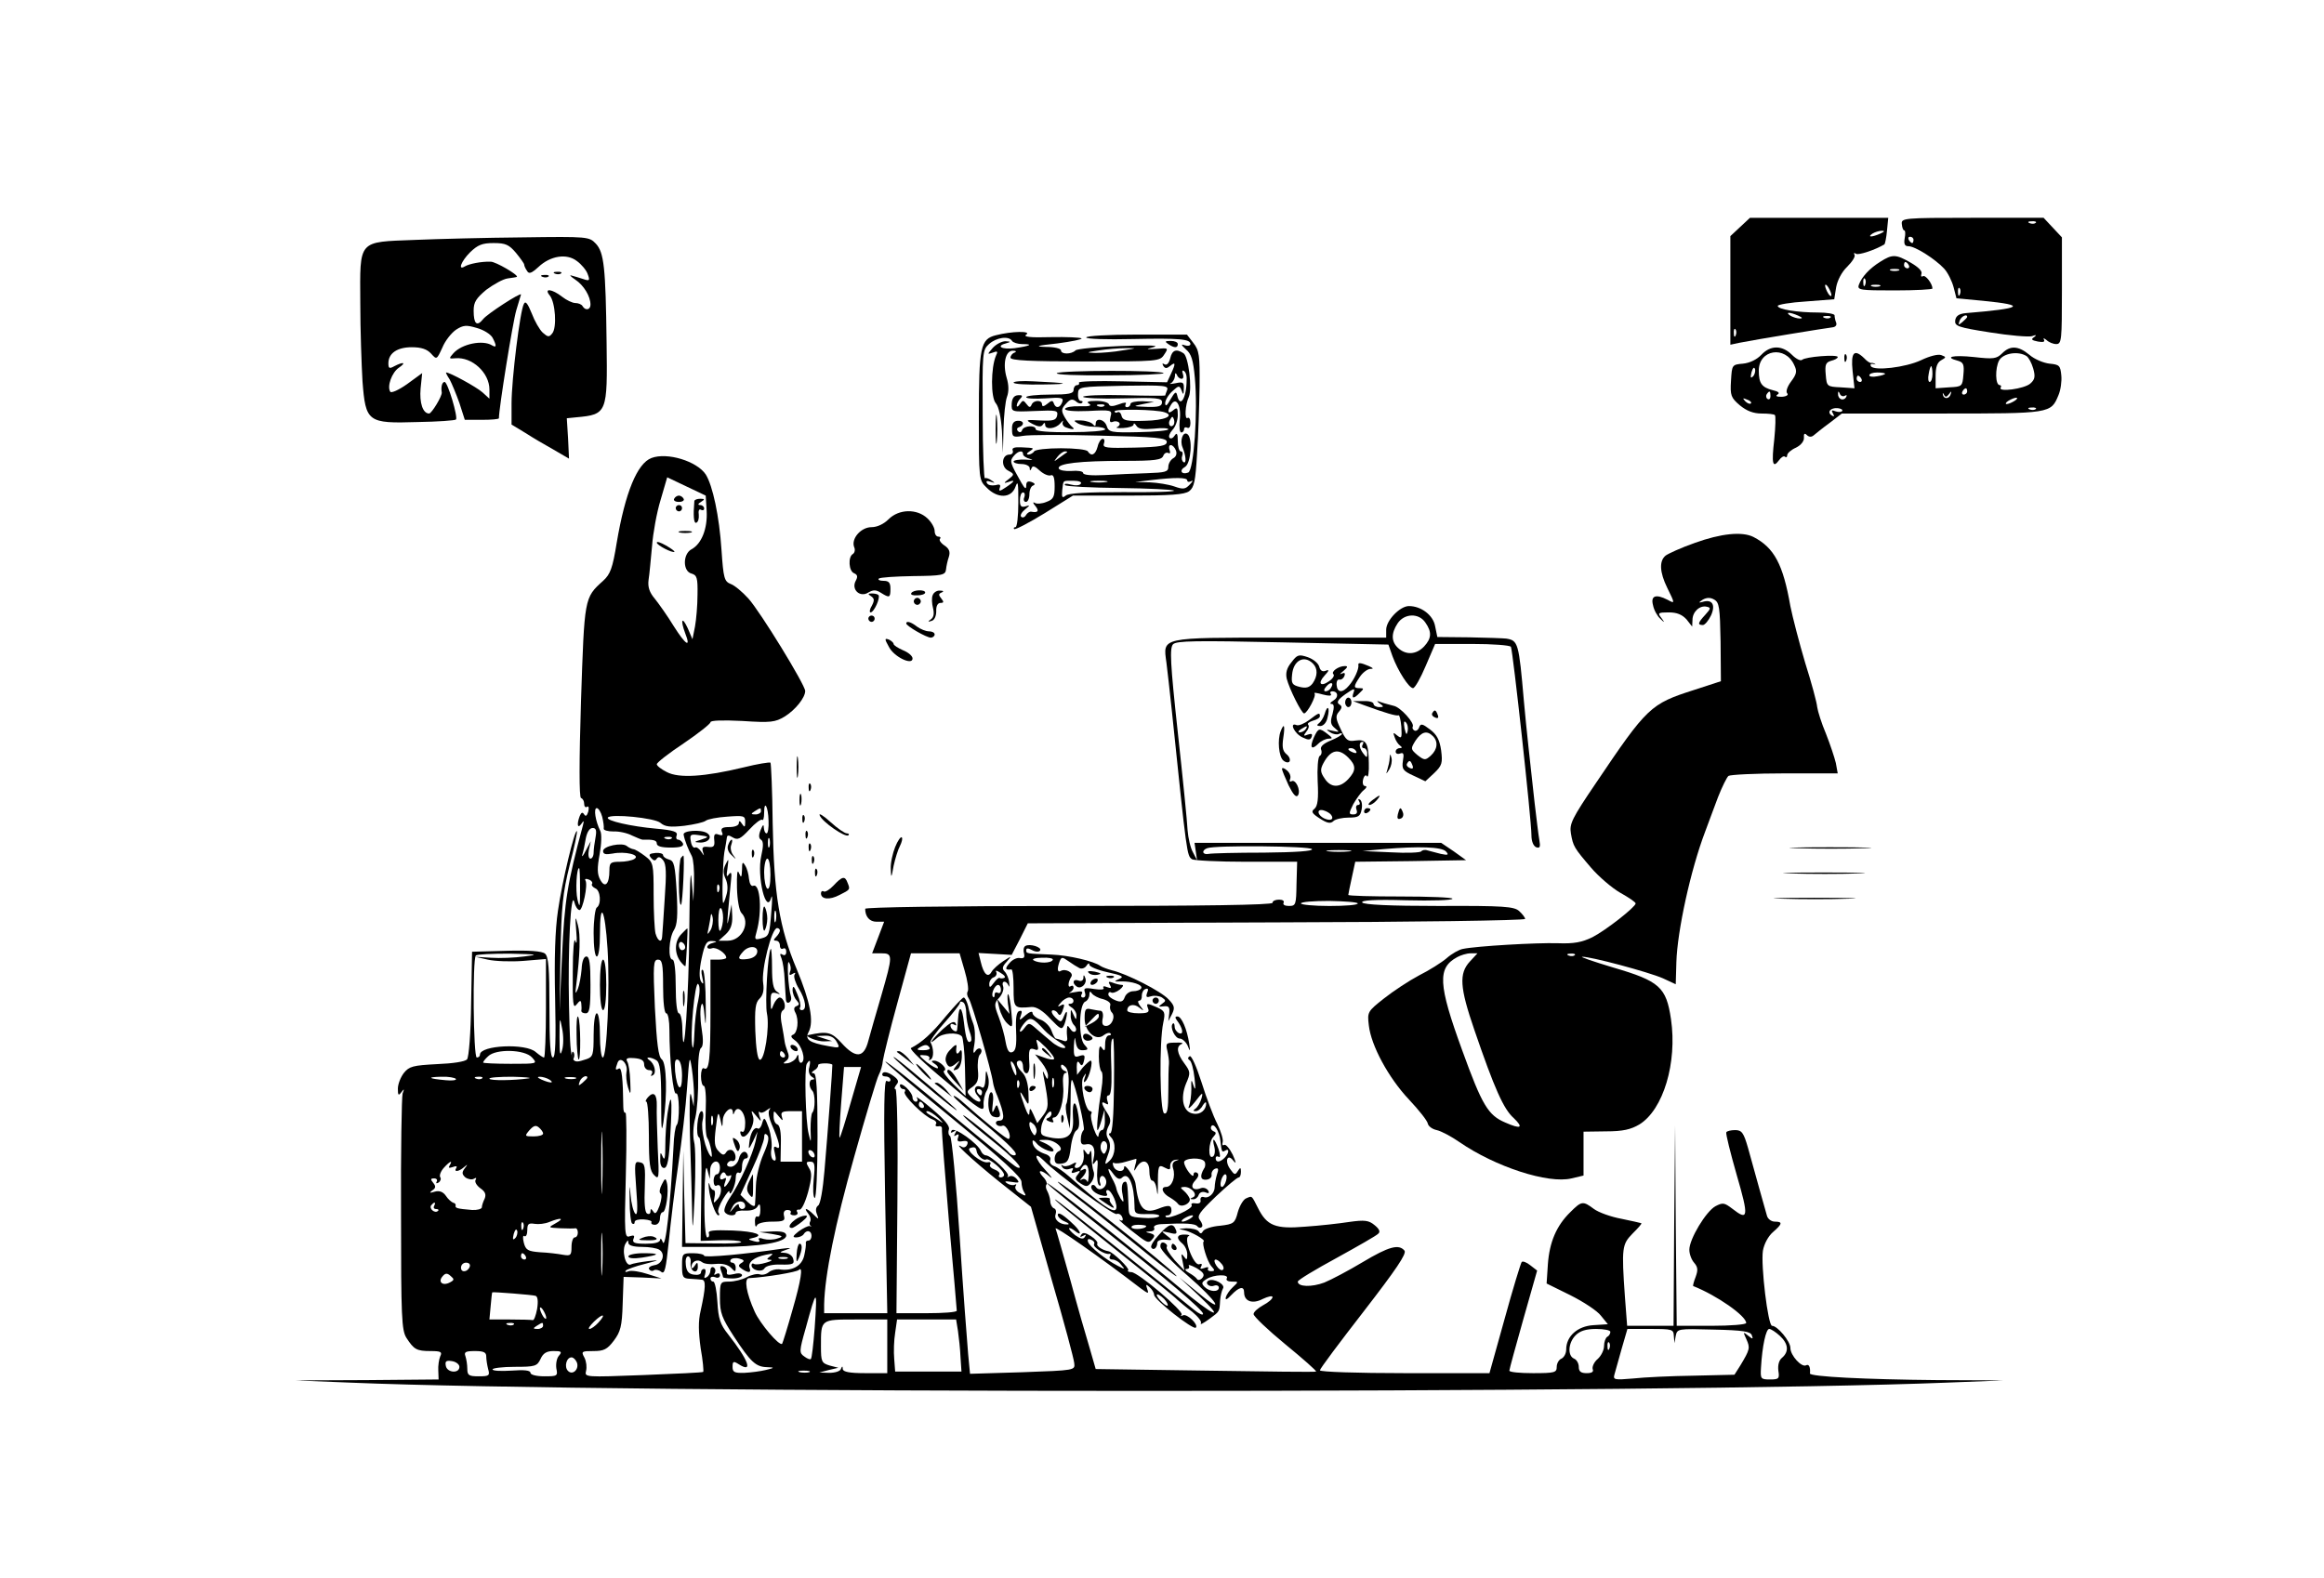 <?xml version="1.0" standalone="no"?>
<!DOCTYPE svg PUBLIC "-//W3C//DTD SVG 20010904//EN"
 "http://www.w3.org/TR/2001/REC-SVG-20010904/DTD/svg10.dtd">
<svg version="1.0" xmlns="http://www.w3.org/2000/svg"
 width="736pt" height="500pt" viewBox="0 0 736 500"
 preserveAspectRatio="xMidYMid meet">

<g transform="translate(0,500) scale(0.1,-0.1)"
fill="#000000" stroke="none">
<path d="M5511 4281 l-31 -29 0 -172 0 -172 28 6 c49 10 277 47 295 49 10 1
15 7 12 15 -3 7 -5 18 -5 23 0 5 -24 9 -52 9 -66 0 -128 10 -128 21 0 4 40 11
89 14 l90 7 6 38 c4 22 18 49 35 65 16 16 27 33 23 38 -3 6 -1 7 5 3 8 -5 60
12 90 30 2 2 6 21 8 43 l4 41 -219 0 -219 0 -31 -29z m444 -21 c-27 -12 -43
-12 -25 0 8 5 22 9 30 9 10 0 8 -3 -5 -9z m-155 -195 c0 -5 -5 -3 -10 5 -5 8
-10 20 -10 25 0 6 5 3 10 -5 5 -8 10 -19 10 -25z m-105 -65 c13 -6 15 -9 5 -9
-8 0 -22 4 -30 9 -18 12 -2 12 25 0z m102 -6 c-3 -3 -12 -4 -19 -1 -8 3 -5 6
6 6 11 1 17 -2 13 -5z m-300 -56 c-3 -8 -6 -5 -6 6 -1 11 2 17 5 13 3 -3 4
-12 1 -19z"/>
<path d="M6023 4290 c1 -11 4 -20 8 -20 3 0 4 -11 1 -25 -3 -18 0 -25 12 -25
21 0 84 -40 113 -71 12 -13 25 -40 30 -59 l9 -35 85 -8 c140 -14 125 -24 -56
-39 -21 -2 -31 -9 -33 -23 -2 -18 8 -22 110 -38 62 -10 122 -15 133 -12 14 5
16 4 7 -3 -11 -7 -8 -10 12 -14 17 -3 23 -1 19 6 -3 6 0 5 8 -1 7 -7 21 -13
31 -13 17 0 18 13 18 169 l0 169 -29 31 -29 31 -225 0 c-220 0 -226 -1 -224
-20z m424 4 c-3 -3 -12 -4 -19 -1 -8 3 -5 6 6 6 11 1 17 -2 13 -5z m-387 -54
c0 -5 -2 -10 -4 -10 -3 0 -8 5 -11 10 -3 6 -1 10 4 10 6 0 11 -4 11 -10z m147
-172 c-3 -8 -6 -5 -6 6 -1 11 2 17 5 13 3 -3 4 -12 1 -19z m23 -72 c0 -2 -7
-9 -15 -16 -13 -11 -14 -10 -9 4 5 14 24 23 24 12z"/>
<path d="M1314 4240 c-182 -7 -174 2 -173 -199 0 -86 4 -198 7 -249 10 -129
16 -134 174 -129 65 1 119 5 122 8 7 7 -26 119 -36 119 -8 0 -12 -16 -9 -33 2
-11 -32 -67 -40 -67 -20 0 -31 34 -27 79 l5 49 -48 -35 c-27 -19 -50 -29 -53
-24 -11 17 5 61 27 76 25 17 15 20 -14 5 -16 -9 -19 -7 -19 9 0 32 28 51 74
51 30 0 48 -6 61 -20 18 -20 18 -20 36 19 9 22 29 47 44 57 22 14 32 15 65 5
22 -6 44 -20 50 -31 13 -25 13 -33 -2 -24 -29 18 -95 5 -122 -25 -15 -17 -15
-18 6 -16 53 5 108 -46 108 -99 l0 -29 -22 20 c-19 17 -103 63 -115 63 -2 0 3
-10 11 -22 7 -13 21 -47 31 -75 l17 -53 54 0 c30 0 54 2 54 5 0 32 44 305 55
342 8 26 15 49 15 50 0 8 -108 -62 -120 -78 -20 -25 -30 -15 -30 27 0 27 8 39
40 66 23 17 53 34 68 36 15 2 28 4 29 5 5 6 -67 48 -83 48 -30 1 -69 -7 -82
-15 -23 -14 -12 16 17 45 24 23 38 29 74 29 38 0 49 -5 71 -31 14 -17 26 -34
26 -37 0 -4 4 -13 9 -20 6 -11 14 -8 36 12 38 36 90 44 122 19 14 -10 30 -29
34 -41 8 -21 6 -23 -14 -16 -12 4 -29 9 -37 11 -8 3 -3 -3 12 -13 27 -18 48
-53 48 -79 0 -17 -16 -20 -25 -5 -3 6 -14 10 -23 10 -9 0 -28 9 -42 20 -32 25
-59 28 -39 4 18 -22 23 -102 8 -120 -10 -13 -14 -12 -30 2 -10 9 -26 37 -35
61 -13 32 -20 41 -25 30 -12 -21 -39 -239 -39 -315 l0 -67 43 -26 c23 -15 64
-39 91 -54 l48 -28 -3 64 -4 64 30 3 c98 9 99 13 96 237 -3 238 -8 285 -34
313 -21 22 -24 23 -232 20 -115 -1 -269 -5 -341 -8z"/>
<path d="M5955 4171 c-34 -21 -59 -48 -68 -73 -6 -17 4 -18 113 -18 66 0 120
3 120 6 0 15 -22 44 -30 39 -6 -3 -7 0 -5 7 4 9 -10 22 -34 36 -47 27 -58 27
-96 3z m90 -11 c3 -5 1 -10 -4 -10 -6 0 -11 5 -11 10 0 6 2 10 4 10 3 0 8 -4
11 -10z m-32 -17 c-7 -2 -19 -2 -25 0 -7 3 -2 5 12 5 14 0 19 -2 13 -5z m-106
-45 c-3 -8 -6 -5 -6 6 -1 11 2 17 5 13 3 -3 4 -12 1 -19z m46 -5 c-7 -2 -19
-2 -25 0 -7 3 -2 5 12 5 14 0 19 -2 13 -5z"/>
<path d="M1758 4133 c7 -3 16 -2 19 1 4 3 -2 6 -13 5 -11 0 -14 -3 -6 -6z"/>
<path d="M1718 4123 c7 -3 16 -2 19 1 4 3 -2 6 -13 5 -11 0 -14 -3 -6 -6z"/>
<path d="M3154 3938 c-49 -12 -54 -37 -54 -259 0 -199 0 -200 25 -224 34 -35
78 -34 91 3 8 22 9 12 9 -50 0 -43 -4 -78 -9 -78 -5 0 -7 -3 -4 -6 3 -3 47 20
96 50 l90 56 174 0 c135 0 179 3 194 14 16 12 20 32 25 118 4 57 7 153 8 214
1 98 -1 114 -20 138 l-20 26 -160 0 c-87 0 -159 -4 -159 -9 0 -5 64 -7 148 -5
148 3 182 0 182 -16 0 -5 -8 -7 -17 -4 -14 5 -13 2 3 -13 17 -14 23 -34 28
-90 10 -105 -3 -293 -21 -300 -21 -8 -30 7 -10 18 19 11 25 93 7 104 -14 9
-24 -21 -15 -42 11 -27 13 -53 3 -47 -5 4 -7 12 -4 20 3 8 1 14 -4 14 -6 0
-10 15 -10 33 0 23 -3 28 -10 17 -5 -8 -12 -11 -16 -7 -4 4 0 15 9 25 10 10
17 31 17 47 0 23 -2 26 -15 15 -17 -14 -20 -3 -5 20 16 24 32 -8 26 -52 -2
-21 0 -38 5 -38 5 0 9 5 9 11 0 5 5 7 10 4 6 -3 10 3 10 15 0 12 -4 19 -9 16
-10 -7 -8 41 4 67 11 26 -1 128 -17 138 -23 15 -36 10 -42 -16 -4 -16 -11 -23
-18 -19 -7 4 -8 3 -4 -5 6 -9 11 -9 22 0 17 14 18 8 2 -26 l-12 -26 -142 3
c-78 2 -140 0 -137 -4 2 -5 -1 -8 -6 -8 -6 0 -11 -7 -11 -15 0 -12 -15 -15
-75 -15 -41 0 -75 -4 -75 -8 0 -5 27 -6 60 -4 53 4 59 2 54 -12 -7 -19 -21
-21 -27 -3 -3 9 -7 9 -20 -2 -11 -9 -17 -10 -17 -2 0 15 -27 14 -33 -1 -4 -10
-8 -9 -16 2 -10 13 -12 13 -21 0 -5 -8 -10 -10 -10 -5 0 6 5 16 11 22 9 9 7
12 -7 11 -13 -1 -19 -10 -20 -27 -1 -26 -1 -26 73 -23 68 3 74 2 71 -14 -3
-15 -12 -18 -53 -16 -47 3 -49 2 -25 -11 17 -9 27 -10 32 -3 5 8 8 8 8 0 0
-16 33 -13 48 5 8 9 11 11 8 5 -3 -7 1 -15 10 -18 21 -8 31 -7 19 2 -5 4 -16
18 -23 30 -12 21 -11 27 4 43 13 15 20 16 31 8 7 -7 16 -9 20 -5 3 3 2 6 -4 6
-6 0 -10 10 -9 23 1 22 4 22 145 25 128 2 143 1 137 -14 -3 -8 -6 -16 -6 -17
0 -1 -58 -1 -130 1 -71 2 -130 -1 -130 -5 0 -4 56 -7 125 -5 108 3 125 1 125
-12 0 -13 -11 -16 -47 -15 -47 2 -47 2 -13 9 l35 7 -37 2 c-21 0 -38 -3 -38
-9 0 -5 -5 -10 -11 -10 -5 0 -7 4 -4 10 4 6 -4 6 -22 -1 -19 -7 -29 -7 -31 0
-2 6 -20 11 -40 11 -26 0 -33 -3 -23 -9 10 -6 1 -9 -29 -8 -24 1 -45 -3 -47
-8 -2 -6 27 -9 73 -7 74 4 77 3 71 -18 -4 -16 -2 -20 8 -16 8 3 17 1 20 -4 3
-4 -1 -10 -7 -13 -7 -2 2 -4 19 -3 18 1 33 6 33 11 0 6 4 4 9 -4 6 -10 22 -12
55 -9 25 3 46 2 46 -2 0 -4 -42 -8 -94 -9 -87 -2 -95 0 -101 19 -7 22 -35 28
-35 8 0 -9 -3 -9 -8 -3 -4 6 -20 12 -37 13 -26 1 -27 0 -12 -9 11 -6 34 -11
53 -11 19 0 34 -4 34 -8 0 -5 -49 -9 -110 -9 -68 -1 -110 3 -110 9 0 14 -37
12 -43 -2 -2 -8 -8 -9 -13 -4 -5 5 -4 11 4 13 18 7 14 22 -6 20 -12 -1 -18 -9
-17 -27 0 -24 3 -26 33 -21 19 4 129 4 245 1 180 -4 212 -7 212 -20 0 -12 -19
-16 -102 -18 -89 -2 -102 -1 -97 13 3 8 2 15 -4 15 -5 0 -13 -11 -16 -25 -7
-26 -20 -32 -31 -15 -3 6 -42 10 -85 10 -43 0 -82 -4 -85 -10 -3 -5 -12 -10
-18 -10 -7 0 -6 4 3 10 17 11 17 11 -26 13 -22 1 -30 -2 -27 -10 3 -7 -2 -13
-10 -13 -25 0 -28 -39 -4 -51 20 -11 20 -12 1 -27 -16 -12 -16 -14 -1 -9 24 9
21 2 -8 -17 -19 -13 -23 -13 -19 -2 4 11 0 13 -14 9 -11 -2 -23 0 -26 6 -5 7
0 9 11 5 15 -5 15 -4 3 4 -8 6 -17 9 -21 7 -3 -3 -7 88 -7 200 -1 198 -1 206
20 225 23 21 63 27 73 10 3 -5 18 -10 32 -10 38 0 25 -6 -24 -13 -42 -5 -61 7
-25 16 14 4 13 5 -4 6 -11 0 -29 -9 -40 -21 -18 -21 -18 -21 0 -15 15 6 17 4
10 -10 -16 -37 -17 -133 0 -151 9 -11 16 -43 19 -87 l3 -70 2 77 c1 42 6 88
11 101 6 16 6 37 -1 60 -13 44 -4 87 20 86 10 0 12 -3 5 -6 -7 -2 -13 -10 -13
-16 0 -9 63 -12 236 -12 231 0 237 0 251 22 14 21 13 21 -24 18 -36 -2 -36 -2
-8 6 18 5 -25 6 -105 3 -74 -3 -139 -9 -144 -14 -13 -13 -46 -13 -46 0 0 6
-21 11 -47 11 -38 1 -31 4 35 11 46 6 80 13 77 16 -3 3 -47 5 -98 4 -65 -2
-88 1 -77 8 18 12 -46 11 -96 -2z m401 -48 c-27 -5 -66 -8 -85 -8 -32 1 -31 2
10 8 25 4 63 7 85 7 38 0 37 0 -10 -7z m203 -93 c0 -58 -21 -92 -30 -49 -3 13
-7 11 -21 -13 -11 -20 -16 -24 -17 -13 0 10 10 27 22 38 21 19 23 20 30 3 5
-15 7 -14 7 6 1 20 -3 22 -26 17 -16 -3 -22 -3 -15 0 6 3 12 13 13 22 0 11 2
12 6 5 2 -7 9 -13 15 -13 6 0 7 7 4 16 -3 8 -2 12 3 9 6 -3 10 -15 9 -28z
m-261 -83 c-3 -3 -12 -4 -19 -1 -8 3 -5 6 6 6 11 1 17 -2 13 -5z m191 -20 c34
-11 0 -26 -62 -27 -58 -2 -70 1 -74 15 -2 10 -8 15 -13 12 -5 -3 -9 -1 -9 3 0
8 132 6 158 -3z m28 -41 c-10 -10 -19 5 -10 18 6 11 8 11 12 0 2 -7 1 -15 -2
-18z m8 -80 c4 -10 1 -20 -9 -25 -8 -5 -15 -17 -15 -27 0 -16 -10 -18 -67 -20
-38 -1 -98 -4 -135 -6 -41 -2 -68 0 -68 7 0 5 -17 8 -37 6 -20 -1 -38 2 -40 8
-5 16 68 24 207 24 98 0 119 3 124 16 3 8 10 12 16 9 6 -3 7 1 4 9 -3 9 -2 16
4 16 5 0 13 -8 16 -17z m-484 -12 c0 -5 10 -12 23 -15 12 -2 5 -4 -15 -2 -21
1 -38 -2 -38 -6 0 -4 11 -8 25 -8 14 0 25 -6 26 -12 0 -10 2 -10 6 -1 3 9 11
6 26 -8 12 -11 27 -17 34 -15 9 4 13 -6 13 -35 0 -33 -4 -41 -26 -49 -14 -6
-31 -7 -37 -3 -7 4 -6 -1 2 -10 13 -16 8 -22 -13 -18 -5 1 -13 -4 -17 -11 -4
-7 -11 -9 -15 -5 -4 4 1 14 12 23 16 13 17 15 2 10 -14 -4 -18 0 -18 19 0 14
4 25 10 25 5 0 7 -7 4 -15 -4 -8 -1 -15 5 -15 6 0 11 11 11 24 0 13 5 26 12
28 7 3 6 7 -5 11 -12 4 -17 1 -17 -11 0 -13 -4 -11 -15 8 -37 65 -38 69 -25
85 14 17 30 20 30 6z m139 6 c-2 -1 -13 -9 -24 -17 -19 -14 -19 -14 -6 3 7 9
18 17 24 17 6 0 8 -1 6 -3z m381 -89 c0 -5 6 -6 13 -2 6 4 5 -1 -5 -11 -14
-15 -21 -16 -49 -6 -17 6 -53 12 -78 13 l-46 1 50 6 c75 9 115 9 115 -1z
m-337 -10 c-3 -6 -17 -7 -32 -3 -14 4 -22 3 -18 -2 5 -4 83 -8 173 -9 91 -1
168 -5 172 -8 3 -4 -69 -6 -162 -5 -113 0 -172 -3 -181 -11 -11 -9 -13 -6 -11
17 4 33 0 30 36 30 16 0 27 -4 23 -9z m80 5 c-13 -2 -33 -2 -45 0 -13 2 -3 4
22 4 25 0 35 -2 23 -4z"/>
<path d="M3700 3910 c19 -13 30 -13 30 0 0 6 -10 10 -22 10 -19 0 -20 -2 -8
-10z"/>
<path d="M5578 3876 c-14 -15 -37 -26 -58 -28 -35 -3 -35 -4 -38 -54 -3 -47 0
-54 28 -78 22 -18 43 -26 69 -26 21 0 40 -2 42 -5 3 -2 2 -37 -2 -77 -9 -77
-5 -93 15 -66 7 10 16 15 19 11 4 -3 7 -1 7 5 0 6 12 17 28 24 16 8 26 21 25
32 -1 12 2 15 9 8 7 -7 15 -7 22 -1 6 5 28 23 50 39 l39 30 316 0 c346 0 346
0 370 58 7 16 11 45 9 63 -3 31 -6 34 -37 37 -19 2 -48 14 -64 28 -35 29 -61
30 -86 5 -18 -18 -28 -19 -90 -12 -67 7 -96 0 -50 -12 17 -5 20 -12 17 -44 -3
-37 -4 -38 -45 -40 l-43 -3 0 40 c0 27 5 42 18 49 16 9 16 10 0 16 -10 4 -37
-3 -64 -16 -49 -23 -149 -35 -159 -19 -3 6 0 8 7 7 7 -2 10 -2 6 0 -4 3 -10 4
-13 3 -3 0 -13 6 -21 15 -32 31 -43 19 -37 -40 l6 -55 -44 3 c-43 2 -44 3 -47
40 -3 32 0 39 17 44 12 3 21 8 21 12 0 9 -103 1 -113 -9 -5 -4 -19 3 -32 16
-31 31 -68 31 -97 0z m104 -32 c10 -20 8 -29 -10 -53 -12 -16 -17 -32 -12 -37
5 -5 -2 -10 -17 -11 -16 0 -21 2 -14 7 9 5 3 10 -15 14 -35 9 -44 22 -44 62 0
67 84 80 112 18z m736 28 c7 -5 16 -22 21 -39 7 -25 6 -35 -9 -48 -19 -17
-103 -28 -94 -13 3 4 1 8 -3 8 -14 0 -15 53 -2 78 13 23 60 31 87 14z m-866
-64 c-8 -8 -9 -4 -5 13 4 13 8 18 11 10 2 -7 -1 -18 -6 -23z m568 7 c0 -14 -4
-25 -9 -25 -4 0 -6 11 -3 25 2 14 6 25 8 25 2 0 4 -11 4 -25z m-150 1 c0 -2
-11 -6 -25 -8 -14 -3 -25 -1 -25 3 0 5 11 9 25 9 14 0 25 -2 25 -4z m-75 -16
c3 -5 1 -10 -4 -10 -6 0 -11 5 -11 10 0 6 2 10 4 10 3 0 8 -4 11 -10z m335
-40 c0 -5 -5 -10 -11 -10 -5 0 -7 5 -4 10 3 6 8 10 11 10 2 0 4 -4 4 -10z
m-623 -15 c0 -8 -4 -12 -9 -9 -5 3 -6 10 -3 15 9 13 12 11 12 -6z m235 1 c7 4
8 2 4 -5 -9 -13 -26 -5 -25 12 0 9 2 8 6 -1 2 -6 10 -9 15 -6z m330 5 c8 11 9
11 6 1 -4 -16 -22 -18 -25 -2 -1 7 0 6 4 -1 4 -8 8 -7 15 2z m-627 -29 c-3 -3
-11 0 -18 7 -9 10 -8 11 6 5 10 -3 15 -9 12 -12z m835 8 c-8 -5 -19 -10 -25
-10 -5 0 -3 5 5 10 8 5 20 10 25 10 6 0 3 -5 -5 -10z m-546 -32 c-3 -4 -12 -4
-21 -1 -12 5 -14 3 -8 -7 5 -9 4 -11 -4 -6 -16 10 -4 25 19 23 10 -1 17 -5 14
-9z m613 6 c-3 -3 -12 -4 -19 -1 -8 3 -5 6 6 6 11 1 17 -2 13 -5z"/>
<path d="M5841 3864 c0 -11 3 -14 6 -6 3 7 2 16 -1 19 -3 4 -6 -2 -5 -13z"/>
<path d="M3347 3818 c-7 -5 68 -8 166 -7 98 0 176 4 172 7 -9 10 -323 9 -338
0z"/>
<path d="M3210 3788 c0 -5 42 -7 93 -6 94 1 82 5 -31 10 -34 2 -62 0 -62 -4z"/>
<path d="M3153 3640 c0 -41 2 -58 4 -37 2 20 2 54 0 75 -2 20 -4 3 -4 -38z"/>
<path d="M2063 3549 c-45 -17 -83 -109 -110 -269 -13 -80 -20 -99 -43 -120
-60 -54 -59 -53 -70 -381 -6 -192 -6 -305 0 -307 6 -2 10 -10 10 -18 0 -9 4
-13 9 -10 5 4 7 -3 4 -15 -4 -13 -8 -17 -13 -9 -5 8 -9 7 -14 -5 -10 -26 -7
-42 5 -25 8 12 9 11 5 -5 -50 -186 -58 -238 -66 -410 l-8 -180 3 180 c3 155 7
194 29 284 15 57 25 106 23 108 -7 6 -47 -161 -60 -252 -9 -60 -12 -153 -9
-277 3 -134 1 -188 -7 -188 -8 0 -11 49 -11 159 0 123 -3 161 -14 170 -9 8
-51 11 -122 9 l-109 -3 -3 -164 c-1 -92 -7 -170 -13 -177 -6 -7 -44 -13 -95
-15 -76 -4 -88 -7 -105 -28 -10 -13 -19 -35 -19 -50 0 -21 2 -23 11 -11 9 12
10 11 4 -4 -3 -11 -6 -184 -5 -384 0 -325 2 -366 17 -390 24 -37 32 -42 77
-42 33 0 37 -3 30 -17 -4 -10 -7 -30 -6 -45 l1 -28 -227 -2 -227 -1 175 -7
c836 -35 4181 -35 5055 0 l180 7 -210 1 c-227 2 -404 11 -403 21 2 19 -3 31
-12 26 -14 -8 -50 31 -50 55 0 21 -41 70 -58 70 -13 0 -36 192 -29 238 4 22
17 46 32 59 30 26 31 33 6 33 -11 0 -22 8 -25 18 -6 21 -39 138 -60 215 -14
49 -20 57 -41 57 -13 0 -26 -3 -28 -7 -2 -5 13 -65 33 -135 39 -134 37 -147
-14 -107 -25 19 -30 20 -53 8 -30 -16 -83 -104 -83 -138 0 -14 7 -32 15 -41
12 -14 13 -23 5 -45 -6 -15 -9 -28 -8 -29 76 -30 168 -95 168 -117 0 -5 -49
-9 -110 -9 l-110 0 -3 318 -2 317 -3 -317 -2 -318 -74 0 -73 0 -7 92 c-11 156
-9 166 24 200 17 17 30 31 28 33 -2 1 -30 7 -63 14 -33 6 -72 20 -87 31 -35
26 -39 26 -75 -10 -44 -43 -66 -95 -71 -165 l-4 -61 75 -37 c42 -21 86 -50 97
-65 l22 -27 -46 -3 c-50 -3 -86 -35 -86 -77 0 -13 -7 -25 -15 -29 -8 -3 -15
-15 -15 -26 0 -18 -6 -20 -75 -20 -41 0 -75 3 -75 8 0 4 20 77 44 162 l44 155
-22 17 c-11 9 -24 14 -27 10 -3 -4 -28 -85 -54 -180 l-48 -172 -268 0 c-150 0
-269 4 -269 9 0 5 63 89 139 187 102 132 136 182 129 192 -18 22 -50 13 -132
-36 -45 -27 -100 -56 -122 -65 -40 -15 -84 -14 -84 3 0 5 55 38 123 75 67 37
127 71 132 77 7 6 3 15 -12 27 -18 15 -31 17 -80 10 -32 -5 -95 -12 -140 -15
-94 -8 -121 3 -149 59 -21 41 -18 39 -37 31 -9 -3 -21 -23 -27 -44 -9 -35 -13
-38 -56 -43 -26 -2 -50 -10 -54 -17 -5 -9 -9 -9 -14 -1 -4 6 -22 10 -39 10
-27 -2 -28 -2 -7 -6 23 -5 69 -31 62 -36 -7 -4 11 -63 24 -78 12 -13 12 -16
-1 -16 -8 0 -12 4 -9 9 3 4 -3 5 -12 1 -12 -4 -15 -3 -10 5 4 7 2 10 -6 7 -17
-7 -51 82 -34 89 6 2 1 5 -11 5 -26 1 -30 -11 -8 -29 8 -7 15 -22 15 -34 0
-18 -2 -19 -11 -6 -8 11 -9 8 -4 -15 l6 -30 -31 33 c-16 19 -28 37 -25 42 3 4
-1 10 -8 13 -8 3 -13 -2 -12 -13 1 -10 39 -51 86 -91 95 -82 123 -129 33 -54
l-59 48 60 -56 c92 -86 48 -67 -62 26 -84 71 -356 288 -403 320 -49 35 33 -34
165 -138 200 -158 315 -255 315 -267 0 -6 -13 0 -29 13 -137 112 -428 344
-437 348 -18 10 45 -42 211 -175 88 -70 166 -133 173 -141 8 -7 29 -25 48 -39
18 -15 31 -31 27 -36 -3 -6 8 0 26 13 34 25 33 23 35 59 1 14 5 31 9 38 9 13
-30 34 -46 25 -13 -8 3 -22 18 -16 8 3 15 0 15 -6 0 -15 -29 -14 -45 2 -11 11
-10 15 6 25 23 15 73 16 64 2 -3 -6 4 -10 16 -10 22 0 22 0 3 -18 -10 -9 -20
-24 -22 -32 -2 -10 4 -7 18 8 24 25 40 29 40 8 0 -29 27 -38 59 -21 17 8 31
11 31 6 0 -6 -13 -17 -30 -26 -16 -9 -30 -21 -30 -28 0 -7 45 -50 101 -96 55
-45 99 -84 97 -86 -1 -2 -159 0 -351 3 l-347 5 -19 66 c-11 36 -39 133 -61
215 -23 82 -44 156 -47 164 -5 11 139 -89 269 -189 25 -18 27 -19 21 -2 -5 15
-4 16 8 5 8 -7 14 -18 14 -24 0 -15 124 -112 132 -104 10 9 -28 46 -41 39 -6
-3 -8 -3 -4 2 9 10 -138 135 -159 135 -9 0 -14 3 -10 6 5 6 -49 58 -62 60 -19
3 -40 17 -36 24 3 4 -6 15 -20 24 -17 11 -26 13 -31 4 -5 -7 -3 -8 6 -3 9 5
11 4 6 -3 -5 -9 -14 -7 -31 5 -13 10 -21 20 -19 22 2 2 10 -2 19 -9 21 -17 19
-3 -2 18 -34 33 -53 45 -53 33 0 -6 10 -16 23 -21 12 -5 15 -9 7 -9 -24 -1
-43 16 -37 32 3 9 1 17 -5 19 -6 2 -12 13 -12 24 -1 11 -6 25 -10 32 -4 7 -5
16 -2 19 3 4 -1 15 -11 25 -21 23 -6 24 21 1 12 -10 6 -1 -13 20 -34 36 -40
64 -6 31 44 -45 221 -174 231 -170 7 3 15 -2 18 -10 4 -10 1 -13 -7 -9 -14 8
25 -26 64 -55 23 -17 29 -18 38 -6 10 11 8 15 -6 19 -17 4 -17 5 0 6 10 0 15
6 12 11 -3 6 6 11 22 12 77 4 109 2 115 -7 4 -5 10 -6 14 -2 4 3 1 13 -6 22
-10 13 -2 24 51 75 35 33 67 60 72 60 4 0 7 8 7 18 0 14 -2 15 -10 2 -8 -13
-11 -12 -23 5 -20 26 -10 53 9 28 10 -12 9 -6 -2 19 -10 20 -22 34 -27 31 -5
-3 -7 0 -5 8 3 8 -5 34 -17 59 -13 25 -35 84 -50 132 -16 50 -32 85 -37 82 -7
-4 -7 -9 0 -13 5 -3 12 -28 15 -56 4 -34 3 -42 -3 -25 -7 23 -8 22 -7 -10 0
-19 -3 -44 -8 -55 -4 -11 5 -4 20 15 23 30 26 32 20 10 -4 -14 -13 -28 -19
-32 -8 -6 -8 -8 1 -8 7 0 17 8 22 18 6 9 10 13 11 7 0 -21 -18 -37 -40 -33
-33 4 -43 48 -24 95 15 34 14 38 -5 64 -24 32 -27 55 -8 62 6 3 -3 5 -20 4
-30 0 -32 -2 -26 -26 3 -14 6 -32 5 -41 -1 -8 -2 -48 -2 -88 0 -54 -3 -73 -13
-69 -14 4 -16 227 -3 287 7 33 5 37 -18 48 -34 15 -37 15 -30 -3 5 -12 -2 -15
-30 -15 -20 0 -36 4 -36 9 0 18 21 23 38 9 15 -12 16 -11 3 5 -7 9 -9 17 -3
17 5 0 9 7 8 16 0 9 5 19 12 21 8 3 10 -1 5 -12 -5 -14 -2 -16 13 -11 10 3 26
1 34 -4 13 -9 13 -11 0 -20 -12 -9 -12 -10 5 -8 16 2 20 -2 18 -22 l-3 -25 12
23 c9 19 8 26 -11 46 -24 26 -132 81 -179 92 -15 4 -31 10 -37 14 -20 15 -101
34 -155 36 -80 3 -80 3 -80 14 0 7 6 7 19 0 11 -6 22 -6 25 -1 7 10 -33 23
-47 14 -5 -3 -7 -13 -4 -23 3 -13 0 -17 -13 -15 -9 2 -24 -5 -33 -16 -15 -17
-14 -23 6 -20 4 0 7 -26 7 -59 0 -64 1 -65 57 -60 15 1 36 -12 59 -37 34 -35
37 -37 45 -18 4 11 8 27 8 35 0 8 -4 5 -9 -8 -9 -22 -10 -22 -28 -5 -10 10
-14 20 -9 22 5 2 13 -2 17 -9 5 -8 9 -7 14 5 9 24 8 27 -6 19 -9 -5 -9 -2 1 9
7 9 20 17 27 17 17 0 19 -20 2 -20 -7 0 -5 -5 5 -11 9 -5 17 -18 16 -27 0 -14
-2 -13 -9 3 -9 20 -9 20 -9 -1 -1 -11 4 -25 11 -32 6 -6 8 -15 4 -19 -4 -4
-11 -1 -16 7 -9 13 -10 13 -11 0 -1 -8 0 -21 1 -29 1 -9 -4 -12 -15 -7 -9 3
-19 6 -21 6 -3 0 -9 11 -14 25 -5 14 -21 30 -35 35 -14 5 -25 15 -25 21 0 7
-9 4 -22 -7 -20 -18 -21 -18 -15 -1 5 13 3 17 -5 14 -9 -2 -12 -23 -10 -64 2
-45 -1 -62 -12 -66 -10 -4 -16 5 -21 31 -3 20 -13 56 -22 80 -15 39 -15 44 2
62 9 10 15 26 12 35 -7 18 9 21 17 3 2 -7 4 -3 2 10 -1 12 -8 28 -14 34 -9 9
-8 16 6 31 17 20 17 20 -11 2 -15 -10 -32 -25 -37 -34 -11 -20 -25 -7 -34 32
l-7 28 53 -3 52 -3 26 50 25 50 788 3 c433 1 787 6 787 11 0 4 -8 15 -19 25
-16 14 -47 17 -254 16 -156 0 -238 4 -243 11 -4 7 39 10 140 7 80 -2 146 0
146 5 0 4 -74 7 -165 7 -91 0 -165 2 -165 5 0 2 5 27 11 54 l11 51 175 2 176
3 -39 28 -40 27 -391 0 -390 0 4 -27 4 -28 -13 25 c-8 14 -15 45 -17 70 -1 25
-15 164 -31 310 -24 221 -26 267 -15 279 11 11 71 12 347 6 l335 -7 13 -37
c17 -46 52 -101 65 -101 6 0 24 32 40 70 l30 70 117 0 c64 0 119 -4 123 -9 6
-11 65 -548 65 -597 0 -19 6 -34 15 -38 12 -4 14 1 10 23 -3 16 -9 69 -15 118
-5 48 -14 126 -19 173 -5 47 -12 114 -15 150 -16 184 -18 191 -56 197 -8 1
-61 3 -117 4 l-101 1 -7 34 c-6 35 -44 64 -83 64 -28 0 -72 -45 -72 -75 l0
-25 -334 0 c-384 0 -373 2 -362 -79 3 -25 11 -93 17 -151 48 -464 48 -460 64
-472 6 -4 83 -8 171 -8 l162 0 -2 -70 c-1 -66 -2 -70 -24 -70 -13 0 -20 4 -17
10 3 6 -3 10 -14 10 -12 0 -21 -4 -21 -10 0 -7 -222 -10 -645 -10 -385 0 -645
-4 -645 -9 0 -25 14 -41 36 -41 l24 0 -19 -50 -19 -50 29 0 c37 0 37 -6 0
-134 -16 -55 -35 -120 -41 -143 -14 -55 -40 -57 -85 -7 -32 35 -45 38 -105 25
-15 -3 29 -21 50 -20 l25 1 -25 8 -25 8 27 1 c18 1 31 -6 38 -20 11 -19 9 -20
-27 -13 -61 11 -75 21 -62 45 17 33 5 96 -38 199 -55 131 -72 237 -76 462 -1
103 -5 189 -7 192 -3 2 -41 -4 -85 -15 -124 -30 -205 -35 -243 -15 -18 9 -32
20 -32 25 0 5 38 35 85 66 47 32 85 62 85 67 0 6 39 7 101 4 90 -6 104 -4 134
14 34 21 65 60 65 81 0 19 -142 251 -180 293 -19 21 -44 42 -56 46 -20 8 -23
18 -29 107 -7 108 -28 205 -50 240 -28 42 -122 71 -172 52z m175 -168 c3 -55
-16 -104 -48 -121 -28 -15 -28 -70 0 -77 17 -5 20 -13 19 -67 0 -33 -4 -79 -8
-101 l-8 -40 -15 35 c-18 39 -24 27 -8 -16 19 -48 2 -38 -36 22 -20 33 -48 72
-60 87 -17 20 -23 37 -20 60 3 18 7 66 11 107 3 41 15 107 27 146 l21 72 61
-29 61 -29 3 -49z m2276 -353 c21 -30 20 -50 -4 -76 -25 -26 -57 -28 -82 -5
-22 20 -23 46 -2 78 21 32 67 34 88 3z m-2080 -628 c1 -22 -2 -40 -6 -40 -5 0
-8 8 -9 18 0 12 -3 10 -10 -7 -7 -17 -6 -27 1 -31 8 -5 8 -20 1 -51 -15 -65
16 -192 32 -131 3 9 3 -10 0 -43 -6 -78 -7 -81 -33 -88 -20 -5 -21 -3 -14 21
18 63 12 154 -10 146 -7 -3 -12 6 -14 22 -1 14 -6 33 -12 42 -8 14 -10 11 -10
-13 -1 -26 -3 -27 -10 -10 -5 13 -7 -5 -6 -48 1 -37 7 -72 14 -79 30 -30 2
-88 -43 -88 l-29 0 22 20 c16 15 22 31 21 58 l-2 37 -8 -40 c-6 -31 -7 -27 -3
20 3 33 7 76 9 95 3 25 1 30 -7 20 -7 -11 -8 -5 -4 20 4 31 4 32 -6 12 -8 -16
-8 -29 0 -46 7 -15 8 -35 2 -53 -4 -15 -9 -26 -10 -23 -4 13 -1 129 4 160 4
19 7 40 8 47 1 8 6 8 19 0 15 -9 24 -5 52 25 19 21 37 34 41 31 3 -4 6 6 6 22
0 43 13 20 14 -25z m-527 13 c4 -16 6 -32 5 -38 -1 -5 13 -9 31 -9 17 1 44 -5
59 -13 15 -7 30 -13 33 -13 34 1 45 -2 45 -12 0 -9 15 -13 44 -13 31 0 42 4
39 13 -3 6 -10 12 -15 12 -6 0 -8 6 -5 14 4 11 -10 16 -66 21 -78 7 -158 25
-152 35 8 13 150 -1 167 -17 14 -12 30 -14 75 -9 31 4 62 11 68 16 6 5 37 11
68 13 53 4 57 3 57 -17 0 -17 -2 -18 -10 -6 -6 10 -10 11 -10 3 0 -8 -13 -13
-30 -13 -22 0 -28 -4 -24 -15 5 -11 2 -13 -10 -9 -12 5 -16 1 -14 -17 2 -19
-1 -24 -19 -22 -17 2 -21 -1 -17 -15 5 -16 5 -15 -6 1 -6 9 -15 15 -19 12 -5
-2 -11 6 -13 19 -4 21 -2 24 21 21 38 -5 39 -6 11 -15 -23 -7 -23 -8 -3 -9 27
-1 41 18 22 30 -19 12 -77 8 -74 -5 3 -18 16 -50 26 -68 5 -10 8 -46 7 -80
l-2 -63 -6 70 c-3 41 -6 -23 -7 -155 -1 -210 -18 -459 -22 -322 0 28 -5 52
-11 52 -6 0 -10 35 -10 85 0 50 -4 85 -10 85 -15 0 -12 67 4 93 11 17 13 46 9
121 -5 85 -8 99 -24 103 -11 3 -19 9 -19 14 0 5 -11 8 -24 7 -20 -2 -23 -5
-14 -16 8 -9 13 -10 18 -2 5 7 11 6 20 -5 10 -12 11 -40 5 -123 -4 -59 -7
-113 -8 -119 -1 -21 -14 -15 -21 10 -3 12 -6 67 -6 123 0 98 -1 102 -27 122
-16 12 -32 22 -38 22 -5 1 -14 5 -20 10 -15 12 -75 0 -75 -16 0 -10 8 -12 30
-8 39 8 90 -4 69 -17 -7 -5 -29 -9 -46 -9 -29 0 -33 -3 -33 -27 0 -44 -14 -58
-29 -30 -10 18 -10 37 -2 81 6 33 7 65 2 74 -15 30 -22 72 -11 72 5 0 13 -12
17 -27z m503 17 c0 -5 -8 -10 -17 -10 -15 0 -16 2 -3 10 19 12 20 12 20 0z
m-524 -83 c-3 -16 -6 -38 -6 -48 0 -11 -5 -19 -10 -19 -6 0 -8 12 -5 28 l6 27
-16 -30 c-8 -16 -13 -22 -11 -13 3 9 8 32 11 51 4 21 12 34 22 34 11 0 13 -8
9 -30z m241 -3 c-3 -3 -12 -4 -19 -1 -8 3 -5 6 6 6 11 1 17 -2 13 -5z m310
-26 c-3 -7 -5 -2 -5 12 0 14 2 19 5 13 2 -7 2 -19 0 -25z m1718 -8 c4 -6 -49
-10 -152 -11 -87 0 -166 -2 -175 -4 -20 -4 -24 11 -5 18 24 10 326 7 332 -3z
m424 -7 c10 -11 8 -13 -16 -8 -15 4 -34 9 -42 11 -8 3 -17 1 -20 -3 -3 -4 -46
-6 -96 -3 l-90 4 65 6 c115 10 185 7 199 -7z m-306 0 c-18 -2 -48 -2 -65 0
-18 2 -4 4 32 4 36 0 50 -2 33 -4z m-1833 -74 c0 -31 -4 -48 -10 -44 -5 3 -10
26 -10 51 0 24 5 44 10 44 6 0 10 -23 10 -51z m-603 -46 c0 -57 -1 -62 -8 -33
-7 29 -3 100 5 100 2 0 3 -30 3 -67z m38 17 c-3 -4 2 -10 10 -14 17 -6 20 -51
5 -61 -5 -3 -10 -40 -10 -81 0 -43 4 -74 10 -74 6 0 10 30 10 70 0 112 16 81
24 -45 8 -127 -2 -345 -15 -345 -5 0 -9 32 -9 70 0 40 -4 70 -10 70 -6 0 -10
-30 -10 -69 0 -62 -2 -69 -22 -76 -53 -17 -51 -22 -56 170 -4 181 6 370 17
327 3 -13 10 -24 16 -25 10 -2 28 81 19 94 -3 5 2 6 10 3 9 -3 14 -10 11 -14z
m402 -22 c-3 -8 -6 -5 -6 6 -1 11 2 17 5 13 3 -3 4 -12 1 -19z m2023 -40 c0
-5 -40 -8 -90 -8 -49 0 -90 4 -90 8 0 5 40 8 90 8 49 -1 90 -4 90 -8z m-2010
-46 c0 -15 -4 -32 -8 -39 -4 -7 -7 8 -7 32 0 23 3 41 8 38 4 -2 7 -16 7 -31z
m167 -9 c-3 -10 -5 -4 -5 12 0 17 2 24 5 18 2 -7 2 -21 0 -30z m-207 -30 c-10
-16 -11 -15 -6 7 3 14 6 32 7 40 1 8 4 5 6 -7 2 -12 -1 -30 -7 -40z m220 -1
c0 -4 -5 -13 -12 -20 -9 -9 -9 -12 0 -12 7 0 12 -7 12 -16 0 -8 5 -12 10 -9 6
3 10 -1 10 -10 0 -10 -5 -13 -12 -9 -8 5 -9 2 -3 -12 4 -10 9 -41 10 -69 2
-27 3 -56 4 -63 1 -7 5 -11 11 -7 5 3 7 11 5 18 -9 27 -14 121 -6 108 5 -8 7
-21 3 -29 -4 -11 -1 -13 8 -7 8 5 11 4 6 -3 -3 -6 3 -26 14 -44 22 -36 26 -68
9 -68 -5 0 -8 4 -5 9 3 5 -1 24 -9 42 -10 25 -14 29 -15 14 0 -12 6 -27 13
-34 9 -11 9 -14 0 -18 -9 -3 -10 -10 -4 -21 12 -23 7 -65 -8 -70 -8 -3 -6 -9
7 -18 21 -15 35 -61 21 -70 -5 -3 -9 3 -10 13 0 14 -2 15 -7 3 -4 -8 -16 -16
-27 -18 -15 -2 -17 -1 -6 7 9 6 11 15 6 27 -4 11 -9 26 -10 34 -1 8 -5 33 -9
54 -5 25 -4 41 4 46 12 7 3 40 -11 40 -5 0 -14 -10 -19 -22 -8 -21 -9 -20 -9
9 -1 26 2 31 17 27 14 -5 15 -4 2 5 -11 7 -15 29 -15 75 0 35 -2 63 -4 60 -9
-8 -19 -174 -12 -205 9 -43 -8 -151 -23 -146 -7 2 -12 38 -14 91 -2 70 0 90
14 103 11 11 14 27 11 48 -7 42 27 175 44 175 5 0 9 -4 9 -8z m-212 -39 c-10
-2 -18 -8 -18 -13 0 -5 7 -7 15 -4 13 5 45 -16 45 -30 0 -3 -11 -6 -25 -6
l-25 0 0 -159 c0 -159 -4 -196 -21 -185 -5 3 -9 -9 -9 -25 0 -17 4 -31 9 -31
5 0 8 -34 6 -77 -2 -43 0 -82 5 -88 9 -12 20 -70 11 -58 -17 20 -32 86 -26
113 4 17 2 30 -3 30 -13 0 -20 -79 -8 -83 6 -2 9 -67 7 -166 l-2 -162 60 2
c34 1 64 -1 68 -5 4 -4 -34 -6 -85 -5 l-91 1 -4 147 -3 146 -2 -152 -2 -153
115 0 c129 0 215 14 215 36 0 10 -12 14 -42 13 l-43 -2 40 -6 c35 -6 37 -8 18
-14 -13 -5 -33 -5 -44 -2 -14 5 -19 3 -15 -3 4 -6 -2 -8 -16 -4 -19 5 -20 7
-5 10 42 9 10 21 -63 24 -61 2 -79 0 -75 -9 2 -7 0 -13 -5 -13 -6 0 -10 49 -9
123 1 78 4 111 9 92 l8 -30 1 28 c1 31 31 39 31 7 0 -11 -4 -20 -10 -20 -5 0
-10 -9 -10 -21 0 -11 4 -18 9 -15 16 10 20 -22 5 -41 -15 -17 -15 -17 -11 5 3
12 1 22 -3 22 -5 0 -11 8 -13 18 -3 9 -4 4 -2 -13 3 -33 21 -85 30 -85 4 0 4
4 0 9 -3 6 4 25 15 43 11 18 20 29 20 23 1 -21 20 21 20 43 0 13 4 20 10 17 6
-4 10 5 10 19 0 14 5 26 11 26 6 0 9 5 7 11 -6 18 -23 11 -28 -12 -3 -12 -13
-23 -23 -25 -10 -1 -16 3 -14 9 3 7 10 11 16 9 14 -3 14 25 0 34 -6 3 -15 1
-19 -6 -7 -11 -12 -10 -24 3 -13 13 -15 27 -9 74 6 51 8 54 14 28 6 -29 7 -29
8 -4 1 26 30 50 32 26 0 -9 2 -9 5 0 10 24 34 1 34 -34 0 -20 -4 -32 -10 -28
-6 3 -7 -1 -4 -9 10 -26 47 28 39 56 -7 23 -7 23 10 3 16 -20 17 -20 10 0 -3
11 -3 16 1 12 4 -4 14 -1 22 6 13 9 14 9 8 0 -4 -7 0 -27 8 -45 24 -54 30 -82
16 -73 -10 6 -11 1 -6 -19 5 -20 3 -26 -5 -21 -6 4 -9 19 -6 35 3 14 -1 44 -8
66 -13 35 -15 37 -21 17 -3 -13 -10 -21 -14 -18 -11 7 -24 -14 -27 -45 -3 -23
-2 -23 12 5 l14 30 -6 -30 c-9 -42 -50 -133 -80 -177 -14 -20 -22 -42 -18 -47
7 -13 35 -15 35 -3 0 5 14 8 30 7 19 -1 34 4 39 13 6 11 9 8 9 -11 0 -15 -4
-24 -9 -21 -5 3 -9 -5 -8 -18 0 -13 3 -17 6 -10 3 7 23 12 48 12 37 0 42 3 38
18 -3 12 1 19 11 19 8 0 13 -4 10 -9 -3 -4 2 -8 11 -8 9 0 13 5 10 10 -4 6 -1
9 6 8 7 -2 18 20 28 55 12 46 13 62 3 77 -10 17 -10 20 4 20 14 0 16 -8 11
-55 -3 -30 -2 -57 3 -60 5 -3 9 85 9 195 0 147 -3 200 -12 200 -8 0 -8 3 1 9
8 4 14 12 13 17 0 7 41 7 45 1 1 -3 -14 -209 -25 -336 -5 -59 -13 -106 -20
-110 -7 -5 -9 -15 -4 -27 7 -18 6 -18 -11 -1 -21 21 -33 23 -16 2 6 -8 9 -18
6 -24 -3 -5 -3 -11 1 -14 5 -2 3 -3 -3 -1 -5 1 -21 -7 -35 -17 -19 -15 -20
-19 -7 -19 9 0 20 5 23 10 9 15 25 12 25 -5 0 -8 -4 -15 -10 -15 -5 0 -9 -3
-8 -7 1 -5 -1 -23 -5 -40 -7 -33 -38 -51 -80 -44 -10 1 -25 -3 -32 -9 -8 -7
-21 -10 -29 -7 -7 3 -26 -1 -41 -9 -15 -8 -40 -14 -56 -14 -28 0 -29 -1 -29
-53 0 -46 6 -62 45 -122 52 -79 68 -95 104 -96 25 -1 25 -2 -4 -9 -16 -4 -47
-8 -67 -9 -32 -1 -38 2 -38 19 0 18 3 19 20 8 46 -29 31 12 -34 95 -25 31 -31
50 -34 102 -2 36 -8 65 -13 65 -5 0 -9 4 -9 10 0 5 7 7 15 4 8 -4 15 -1 15 6
0 6 -5 8 -12 4 -6 -4 -8 -3 -4 4 3 6 2 13 -4 17 -5 3 -10 -1 -10 -9 0 -8 -5
-18 -12 -22 -8 -5 -9 -2 -5 9 3 10 2 17 -3 17 -6 0 -10 -5 -10 -11 0 -6 -10
-9 -22 -7 -17 2 -24 11 -26 31 -2 15 1 27 7 27 6 0 10 -10 8 -21 -1 -12 4 -24
11 -26 7 -3 12 3 12 14 0 15 -2 16 -10 3 -6 -9 -10 -10 -10 -3 0 17 19 26 33
15 7 -6 26 -8 44 -6 20 2 38 -2 48 -12 13 -14 15 -14 15 0 0 9 -5 16 -11 16
-5 0 -8 4 -5 9 3 5 15 7 27 4 16 -4 18 -8 7 -14 -11 -7 -10 -11 2 -19 21 -14
30 -12 24 3 -6 18 13 34 51 42 23 5 26 4 15 -4 -13 -10 -13 -11 0 -12 8 0 2
-5 -14 -9 -16 -5 -33 -7 -38 -4 -4 3 -8 1 -8 -4 0 -16 33 -24 41 -10 5 8 26
13 52 12 38 -1 44 2 39 18 -2 10 -14 18 -26 19 -19 1 -19 2 4 10 19 6 15 7
-15 3 -114 -17 -245 -29 -245 -22 0 4 -16 8 -35 8 -34 0 -35 -1 -35 -40 0 -36
3 -40 25 -41 14 -1 31 -2 38 -3 13 -1 12 -25 -4 -98 -8 -33 -7 -68 0 -119 7
-39 10 -73 8 -75 -1 -2 -87 -6 -189 -10 -185 -7 -187 -7 -182 13 3 12 1 30 -5
42 -11 20 -9 21 28 21 33 0 44 5 65 33 21 28 26 45 28 117 l3 85 60 -2 60 -3
-44 14 c-24 8 -51 12 -60 9 -9 -4 -13 -3 -9 2 4 4 31 14 60 21 48 13 49 13 11
9 -23 -3 -48 -7 -56 -11 -17 -6 -29 47 -15 68 6 10 8 10 8 1 0 -8 15 -13 43
-13 23 0 48 -4 55 -9 21 -13 10 -46 -16 -49 -12 -2 -20 -8 -16 -13 3 -5 10 -7
15 -3 5 3 16 1 23 -5 11 -9 15 9 24 96 6 60 19 169 30 243 11 74 24 185 28
245 7 100 8 106 15 60 4 -27 7 -66 7 -85 l-1 -35 -8 35 c-5 21 -6 -30 -4 -125
3 -88 6 -198 7 -245 1 -68 3 -57 8 55 3 77 3 153 -2 169 -4 16 -3 49 4 75 6
25 10 84 9 130 -1 51 3 87 9 91 7 5 8 25 2 62 -5 30 -5 63 -1 74 4 12 8 -2 11
-41 3 -33 4 -14 3 42 0 56 -4 106 -9 110 -5 4 -6 -5 -2 -22 5 -22 4 -26 -4
-14 -6 11 -6 35 2 73 10 47 16 56 33 55 16 -1 17 -2 3 -6z m140 -30 c-2 -11
-14 -19 -31 -21 -30 -4 -33 2 -14 23 18 21 49 19 45 -2z m-738 -13 c-30 -4
-77 -6 -105 -4 l-50 3 40 -9 c22 -5 72 -7 112 -4 l72 6 0 -156 c0 -86 -3 -156
-6 -156 -4 0 -15 8 -26 17 -31 29 -177 22 -177 -8 0 -5 -4 -9 -10 -9 -11 0
-14 312 -3 323 3 4 52 6 107 6 89 -2 95 -3 46 -9z m1395 -45 c9 -30 13 -59 10
-65 -4 -6 -2 -16 3 -23 9 -11 72 -229 77 -267 1 -8 7 -28 14 -43 22 -57 24
-77 6 -77 -9 0 -13 -5 -10 -11 4 -6 13 -8 20 -5 12 4 30 -33 20 -42 -4 -4 -71
50 -152 122 -13 11 -23 17 -23 13 0 -4 42 -41 93 -83 90 -75 118 -104 98 -104
-5 0 -12 4 -15 8 -3 5 -40 37 -83 72 -43 35 -70 55 -61 44 9 -11 51 -46 92
-79 67 -53 103 -93 77 -83 -6 1 -101 79 -212 171 -110 93 -203 167 -205 164
-2 -2 94 -84 214 -182 157 -129 217 -184 217 -199 0 -12 4 -27 9 -34 7 -11 4
-12 -13 -2 -12 6 -18 16 -15 22 4 6 3 8 -2 5 -6 -3 -16 -1 -24 4 -11 7 -7 8
13 5 24 -4 27 -3 17 9 -7 8 -17 12 -24 8 -6 -3 -8 -3 -4 1 7 9 -54 66 -70 66
-5 0 -12 6 -15 13 -10 25 -85 78 -93 66 -5 -8 -3 -9 6 -4 9 6 11 4 5 -5 -5 -9
-4 -11 3 -6 8 5 10 2 6 -8 -4 -11 0 -14 15 -11 14 2 18 -1 14 -11 -3 -7 -10
-11 -17 -7 -33 20 30 -39 118 -110 l101 -80 67 -236 c38 -130 69 -246 70 -259
3 -23 3 -23 -164 -29 l-166 -5 -6 63 c-3 35 -16 203 -27 374 -11 170 -25 313
-30 316 -5 3 -7 12 -4 21 4 10 -13 31 -52 64 -31 27 -54 43 -50 37 5 -7 3 -13
-2 -13 -6 0 -11 6 -11 13 0 8 -9 22 -20 32 -11 10 -20 13 -20 7 0 -7 5 -12 11
-12 5 0 8 -4 4 -9 -6 -11 62 -78 88 -87 9 -3 15 -10 11 -15 -3 -5 0 -8 8 -7 7
2 12 -2 11 -8 -1 -5 9 -136 22 -290 14 -153 25 -282 25 -286 0 -5 -43 -8 -95
-8 l-96 0 3 355 c2 198 -1 355 -6 355 -5 0 -3 6 3 14 9 10 6 17 -13 30 -15 10
-27 12 -31 6 -3 -6 1 -10 9 -10 9 0 16 -5 16 -11 0 -5 -5 -7 -12 -3 -8 5 -10
-83 -5 -364 l7 -372 -100 0 -100 0 0 28 c2 93 35 255 95 467 37 132 72 249 78
260 6 11 12 31 13 45 2 14 22 96 46 183 l43 157 77 0 77 0 16 -55z m279 34
c-6 -11 -45 -11 -61 -1 -6 4 6 8 27 8 22 1 37 -2 34 -7z m85 -26 c7 -3 17 0
22 8 5 8 9 9 9 3 0 -6 26 -17 58 -24 46 -10 53 -14 37 -21 -18 -8 -18 -9 5 -8
34 1 71 -11 64 -22 -3 -5 -14 -9 -25 -9 -11 0 -23 -8 -27 -19 -5 -14 -12 -17
-29 -10 -13 5 -23 13 -23 19 0 6 4 9 9 6 4 -3 17 1 27 9 10 8 14 15 7 15 -6 0
-19 3 -29 7 -13 5 -15 3 -9 -7 6 -10 4 -12 -9 -7 -9 4 -15 3 -11 -3 3 -5 -9
-6 -30 -3 -30 5 -34 3 -29 -11 3 -9 1 -16 -6 -16 -6 0 -8 5 -4 11 5 9 -2 10
-22 6 -16 -3 -23 -4 -16 -1 6 3 12 10 12 15 0 6 -4 8 -9 5 -10 -7 -9 13 2 30
8 13 -19 27 -34 18 -10 -6 -12 7 -3 31 6 14 8 14 28 0 11 -8 27 -18 35 -22z
m-1319 -58 c0 -50 4 -85 10 -85 6 0 10 -24 10 -53 0 -91 12 -207 21 -201 11 6
12 -90 2 -100 -4 -4 -9 -35 -10 -69 -10 -186 -25 -325 -34 -302 -4 11 -8 14
-8 8 -1 -9 -17 -13 -46 -13 -35 0 -43 3 -39 15 5 11 2 13 -11 9 -17 -7 -18 5
-13 194 3 111 2 200 -1 197 -4 -2 -7 6 -7 18 -1 91 -5 127 -14 122 -12 -7 -12
-3 -4 19 9 22 34 -5 28 -30 -2 -11 0 -32 5 -49 8 -26 9 -24 7 20 -1 28 -5 56
-10 63 -5 9 1 12 23 10 22 -2 31 -7 31 -20 0 -10 7 -18 16 -18 9 0 12 -5 8
-12 -4 -7 -3 -8 4 -4 12 7 5 37 -12 48 -16 11 6 10 23 -1 11 -7 15 -36 15
-128 0 -89 1 -106 7 -68 13 89 10 187 -5 199 -11 8 -16 50 -22 164 -6 137 -5
152 10 152 13 0 16 -13 16 -85z m1080 27 c-5 -2 -12 -2 -14 0 -3 2 -11 -5 -19
-16 -11 -15 -14 -16 -14 -3 0 9 7 19 14 21 8 3 11 11 8 17 -4 6 2 5 14 -3 12
-7 17 -14 11 -16z m-969 -73 c-6 -24 -11 -71 -12 -104 -1 -33 -4 -51 -6 -41
-9 33 8 209 18 199 6 -6 6 -26 0 -54z m959 35 c0 -8 -4 -12 -10 -9 -5 3 -10 1
-10 -6 0 -7 -2 -10 -5 -7 -8 7 5 38 16 38 5 0 9 -7 9 -16z m323 -29 c17 -5 26
-13 23 -20 -2 -7 0 -17 5 -22 13 -13 0 -43 -18 -43 -11 0 -14 7 -11 23 3 13 0
24 -6 25 -6 0 -20 3 -31 5 -17 4 -20 0 -20 -29 0 -42 36 -74 61 -53 8 6 17 9
21 5 3 -3 1 -6 -5 -6 -7 0 -12 -12 -12 -27 0 -22 -2 -25 -10 -13 -7 11 -10 4
-10 -27 0 -23 4 -44 8 -47 5 -3 5 -29 0 -58 -11 -69 -16 -128 -12 -128 2 0 8
15 13 33 l9 32 1 -32 c1 -18 -3 -33 -9 -33 -5 0 -10 -8 -11 -17 0 -10 -7 -1
-15 21 -7 21 -11 42 -8 47 3 5 1 9 -3 9 -16 0 -34 90 -22 108 9 15 10 14 4 -3
-4 -13 -3 -16 3 -10 12 12 25 65 16 65 -3 0 -14 -10 -25 -22 l-18 -23 -1 25
c0 17 3 21 9 12 6 -10 10 -9 14 8 4 17 2 20 -14 15 -17 -6 -19 -2 -18 32 2 29
3 32 6 11 3 -19 10 -26 23 -25 17 1 18 3 4 18 -19 21 -17 128 3 136 7 3 13 13
13 22 0 11 3 12 8 4 4 -6 20 -15 35 -18z m-13 -55 c0 -5 -10 -15 -22 -21 l-23
-12 20 21 c23 24 25 25 25 12z m-1700 -107 c-6 -21 -8 -12 -8 42 0 64 1 66 8
28 5 -23 5 -54 0 -70z m1528 63 c9 -10 31 -27 47 -37 18 -12 24 -19 14 -19 -9
0 -27 9 -40 21 -13 11 -35 29 -47 40 -23 20 -24 20 -38 2 -7 -10 -14 -14 -14
-9 0 5 7 17 16 27 17 19 26 15 62 -25z m30 -91 c-3 -3 -17 -1 -32 5 l-28 10
21 -26 c12 -15 21 -34 20 -43 0 -12 -3 -11 -10 4 -7 16 -8 14 -3 -10 16 -84
16 -94 -2 -118 l-19 -25 -12 27 c-10 22 -12 23 -13 6 0 -13 -6 -5 -15 20 -18
50 -18 57 0 25 13 -24 14 -24 12 20 -1 27 -8 51 -19 62 -20 20 -24 38 -8 38 6
0 10 -9 10 -20 0 -11 5 -20 11 -20 6 0 10 12 9 28 -3 47 -1 54 16 48 12 -5 14
-1 9 17 -6 19 -3 18 26 -10 18 -18 30 -35 27 -38z m190 -85 c-1 -94 -5 -150
-12 -150 -6 0 -5 -5 2 -12 17 -17 15 -56 -3 -74 -18 -18 -18 -14 -5 21 7 18 7
33 0 46 -8 13 -7 25 0 40 9 16 8 26 -4 44 -19 29 -20 39 -4 29 8 -5 9 -2 5 9
-3 10 -2 17 4 17 7 0 10 26 9 73 -3 83 -2 107 5 107 3 0 4 -67 3 -150z m-1843
90 c18 -20 17 -20 -68 -20 -48 0 -87 2 -87 4 0 3 7 12 16 20 24 24 116 22 139
-4z m800 10 c3 -5 1 -10 -4 -10 -6 0 -11 5 -11 10 0 6 2 10 4 10 3 0 8 -4 11
-10z m-325 -68 c0 -56 -16 -45 -22 14 -2 31 0 40 9 37 8 -3 13 -23 13 -51z
m403 27 c-4 -12 0 -25 8 -30 9 -5 10 -9 2 -9 -12 0 -12 -24 0 -36 9 -9 9 -59
0 -68 -4 -4 -6 -28 -6 -54 2 -44 1 -45 -6 -14 -10 39 -14 209 -6 222 10 16 13
11 8 -11z m656 -19 c0 -10 -3 -8 -9 5 -12 27 -12 43 0 25 5 -8 9 -22 9 -30z
m165 -39 c-1 -28 -4 -54 -7 -58 -3 -5 -2 -24 3 -43 l8 -35 2 45 c0 25 1 60 1
79 0 18 2 31 4 30 10 -12 43 -154 37 -159 -4 -3 -9 -15 -9 -27 -1 -16 3 -21
17 -18 22 4 31 -14 23 -47 -4 -18 -2 -20 6 -8 7 11 9 4 6 -27 -2 -24 1 -45 6
-48 5 -3 6 0 3 8 -3 8 -1 18 4 21 5 3 12 -3 15 -13 5 -22 -22 -39 -33 -20 -4
6 -10 7 -13 3 -6 -11 13 -28 37 -32 11 -2 15 1 11 7 -3 6 -2 11 3 11 12 0 34
-49 26 -61 -8 -13 -49 16 -148 104 -17 15 -38 30 -48 33 -9 3 -15 11 -12 19 3
8 -4 16 -18 20 -23 8 -38 22 -38 39 0 6 6 3 13 -6 15 -19 63 -36 52 -18 -4 6
-17 15 -29 20 -20 8 -20 9 5 9 30 1 63 -29 42 -36 -7 -3 -13 -13 -13 -24 0
-14 6 -18 23 -15 18 2 23 11 28 50 3 26 11 51 18 55 9 6 11 20 6 50 -8 51 -20
46 -17 -7 4 -56 -14 -74 -64 -67 -38 7 -40 9 -36 36 4 27 32 63 32 41 0 -6 -5
-12 -12 -14 -7 -3 -5 -7 6 -11 10 -4 15 -3 11 3 -3 6 -2 10 3 10 17 0 33 56
29 99 -2 25 0 41 7 42 6 0 6 3 -1 6 -7 2 -13 9 -13 15 0 7 5 7 13 -1 9 -7 13
-28 11 -60z m-689 -51 c-17 -60 -33 -112 -36 -114 -2 -2 0 47 5 110 l9 114 27
0 27 0 -32 -110z m-1251 72 c2 -4 -12 -6 -32 -4 -56 5 -62 10 -15 11 23 1 44
-3 47 -7z m83 2 c-3 -3 -12 -4 -19 -1 -8 3 -5 6 6 6 11 1 17 -2 13 -5z m148 0
c-46 -7 -125 -8 -125 -1 0 4 33 6 73 6 39 -1 63 -3 52 -5z m65 -4 c18 -12 2
-12 -25 0 -13 6 -15 9 -5 9 8 0 22 -4 30 -9z m83 3 c-7 -2 -21 -2 -30 0 -10 3
-4 5 12 5 17 0 24 -2 18 -5z m37 3 c0 -2 -7 -9 -15 -16 -13 -11 -14 -10 -9 4
5 14 24 23 24 12z m1477 -28 c-3 -7 -5 -2 -5 12 0 14 2 19 5 13 2 -7 2 -19 0
-25z m-110 0 c-3 -8 -6 -5 -6 6 -1 11 2 17 5 13 3 -3 4 -12 1 -19z m-302 -58
c3 -5 1 -10 -4 -10 -6 0 -11 5 -11 10 0 6 2 10 4 10 3 0 8 -4 11 -10z m-449
-37 c-4 14 1 17 29 17 l35 0 0 -80 0 -80 -34 0 -34 0 1 57 c1 36 -3 58 -11 61
-7 2 -12 13 -12 25 0 20 0 21 16 1 13 -16 15 -16 10 -1z m496 -5 c13 -13 17
-18 8 -12 -8 6 -24 16 -35 22 -11 6 -15 12 -8 12 7 0 22 -10 35 -22z m-1065
-220 c-1 -46 -3 -11 -3 77 0 88 2 125 3 83 2 -42 2 -114 0 -160z m350 200 c-3
-7 -5 -2 -5 12 0 14 2 19 5 13 2 -7 2 -19 0 -25z m1025 -26 c-4 -11 -6 -11
-13 0 -5 7 -9 19 -9 26 0 10 3 10 14 0 7 -7 11 -19 8 -26z m-1562 -3 c0 -5
-13 -9 -30 -9 -29 0 -29 1 -13 20 13 14 20 17 30 8 7 -6 13 -14 13 -19z m2145
-23 c4 -36 5 -37 15 -31 14 9 13 -8 -2 -23 -15 -15 -28 -15 -28 -1 0 5 4 8 10
4 5 -3 5 7 -1 25 -13 36 -22 40 -13 6 3 -13 1 -27 -5 -30 -16 -10 -14 47 2 63
10 11 9 14 -1 18 -6 3 -9 9 -6 15 8 13 26 -16 29 -46z m-1447 -42 c-12 -27
-23 -71 -24 -99 -1 -27 -2 -55 -3 -62 -1 -7 -10 -3 -24 10 l-22 22 37 81 c21
45 38 90 38 100 0 12 3 15 10 8 7 -7 3 -26 -12 -60z m1086 12 c-5 -13 -9 -14
-14 -5 -11 16 0 43 12 31 5 -5 6 -17 2 -26z m-411 -3 c2 -14 22 -31 30 -26 9
6 57 -35 57 -49 0 -4 -5 -8 -11 -8 -5 0 -8 4 -4 9 3 5 -4 12 -15 16 -11 4 -18
11 -14 16 3 6 0 9 -8 7 -19 -4 -72 39 -56 45 14 5 19 3 21 -10z m-513 -14 c0
-6 -4 -7 -10 -4 -5 3 -10 11 -10 16 0 6 5 7 10 4 6 -3 10 -11 10 -16z m1015
-31 c-5 -20 -4 -21 5 -5 18 28 40 21 40 -13 0 -16 4 -30 9 -30 6 0 12 -12 14
-27 3 -23 4 -21 4 7 0 69 1 72 22 61 15 -8 18 -7 17 6 0 10 7 18 17 19 13 1
13 1 2 -3 -10 -3 -14 -11 -10 -24 9 -26 -3 -59 -22 -59 -19 0 -12 -21 13 -34
10 -6 22 -15 25 -20 10 -13 40 1 37 16 -2 7 -10 18 -18 25 -13 11 -13 12 1 13
23 0 44 -26 27 -33 -10 -4 -10 -6 0 -6 7 -1 15 5 18 13 3 9 12 12 21 9 11 -5
14 -3 9 6 -5 7 -15 10 -23 7 -25 -10 -36 5 -18 24 11 12 13 20 6 25 -6 3 -11
1 -11 -6 0 -16 -29 22 -30 39 0 14 56 17 65 2 3 -5 3 -16 -2 -22 -14 -24 -11
-37 8 -35 10 1 18 8 16 16 -1 7 4 16 12 19 10 3 11 -2 5 -19 -4 -13 -7 -31 -7
-39 0 -20 -19 -38 -35 -32 -7 2 -11 -2 -10 -10 2 -8 -4 -12 -16 -10 -10 2 -15
-1 -12 -6 6 -11 -73 -46 -82 -37 -3 3 0 5 6 5 7 0 12 7 12 15 0 18 -9 19 -44
5 -44 -16 -60 2 -70 81 -3 20 -36 68 -36 51 0 -17 -27 -15 -34 4 -3 8 -2 13 2
10 5 -3 22 -1 38 4 16 4 30 9 32 9 2 1 1 -9 -3 -21z m-2171 0 c-5 -8 -2 -9 10
-5 10 4 15 3 11 -3 -9 -14 8 -12 25 3 12 10 12 9 2 -4 -10 -13 -9 -19 2 -29 9
-6 21 -8 27 -4 7 4 9 3 5 -4 -3 -6 3 -17 15 -26 16 -11 19 -20 14 -33 -5 -10
-9 -22 -9 -28 -1 -5 -15 -9 -31 -8 -48 4 -54 6 -52 14 1 4 -2 8 -8 9 -5 2 -16
11 -23 22 -9 13 -21 17 -35 13 -17 -5 -18 -4 -8 4 11 7 12 13 3 24 -9 11 -9
14 3 14 8 0 11 -5 8 -10 -3 -6 -1 -7 6 -3 6 4 9 12 5 17 -3 6 2 19 12 30 19
21 29 25 18 7z m2129 -39 c21 21 39 -20 40 -90 0 -24 3 -26 43 -25 24 1 39 -3
35 -7 -5 -5 -28 -7 -52 -5 -43 3 -44 4 -45 38 -3 74 -4 81 -15 75 -6 -4 -8
-20 -4 -38 5 -27 4 -29 -6 -14 -6 11 -12 24 -13 30 -1 7 -7 22 -14 34 -17 32
-15 41 4 14 11 -15 20 -19 27 -12z m-1241 7 c6 4 5 -2 -1 -15 -14 -25 -23 -28
-14 -4 4 11 3 14 -5 9 -13 -8 -16 6 -5 18 4 4 9 2 11 -3 2 -6 8 -8 14 -5z
m1571 -16 c-3 -11 -9 -20 -13 -20 -5 0 -6 9 -3 20 3 11 9 20 13 20 5 0 6 -9 3
-20z m-1523 -81 c0 -5 -4 -9 -10 -9 -5 0 -10 5 -10 12 0 6 -7 3 -16 -8 -15
-18 -15 -18 -4 3 10 21 40 23 40 2z m-985 1 c-3 -5 -1 -10 6 -10 7 0 10 -3 6
-6 -9 -9 -28 6 -22 17 4 5 8 9 11 9 3 0 2 -4 -1 -10z m2395 -40 c-8 -5 -19
-10 -25 -10 -5 0 -3 5 5 10 8 5 20 10 25 10 6 0 3 -5 -5 -10z m-2010 -15 c-25
-14 -25 -14 15 -16 22 -1 43 -1 48 0 4 0 7 -6 7 -14 0 -8 -4 -15 -10 -15 -5 0
-10 -13 -10 -30 0 -27 -3 -29 -27 -25 -16 3 -48 7 -73 8 -38 3 -45 7 -51 30
-4 16 -3 25 2 21 5 -3 9 6 9 19 0 20 4 23 23 20 12 -2 33 0 47 6 37 15 49 12
20 -4z m-103 -17 c-3 -8 -6 -5 -6 6 -1 11 2 17 5 13 3 -3 4 -12 1 -19z m250
-135 c-2 -32 -3 -8 -3 52 0 61 1 87 3 58 2 -29 2 -78 0 -110z m1723 143 c0 -9
-40 -13 -46 -5 -3 5 6 9 20 9 14 0 26 -2 26 -4z m-1998 -38 c-8 -8 -9 -4 -5
13 4 13 8 18 11 10 2 -7 -1 -18 -6 -23z m1833 -19 c-6 -9 35 -35 48 -31 5 1 6
-2 2 -8 -3 -5 0 -10 8 -10 8 0 21 -7 28 -17 13 -15 12 -15 -11 -3 -39 20 -88
60 -94 75 -3 9 0 12 9 8 8 -3 13 -9 10 -14z m-1800 -39 c3 -5 1 -10 -4 -10 -6
0 -11 5 -11 10 0 6 2 10 4 10 3 0 8 -4 11 -10z m828 -7 c-7 -2 -19 -2 -25 0
-7 3 -2 5 12 5 14 0 19 -2 13 -5z m1376 -17 c7 -8 8 -17 3 -19 -4 -3 -13 3
-20 14 -14 22 0 26 17 5z m-2381 -8 c-6 -18 -28 -21 -28 -4 0 9 7 16 16 16 9
0 14 -5 12 -12z m2320 -36 c-6 -7 -14 -9 -17 -4 -3 5 -15 14 -26 20 -11 6 -14
12 -7 12 7 0 10 4 7 10 -3 5 7 2 24 -7 23 -14 27 -21 19 -31z m-1298 -101
c-16 -57 -31 -105 -33 -108 -9 -8 -70 64 -87 102 -27 60 -34 105 -18 106 55 3
151 19 158 26 14 14 7 -33 -20 -126z m-1084 87 c-23 -13 -40 0 -25 18 9 11 15
12 26 2 12 -10 12 -13 -1 -20z m270 -43 c7 -2 9 -17 5 -42 -4 -21 -10 -37 -14
-35 -4 1 -36 2 -72 2 l-65 0 4 43 c2 23 4 42 5 43 3 2 128 -8 137 -11z m1991
-10 c8 -9 13 -18 11 -21 -3 -2 -13 5 -23 16 -21 23 -11 27 12 5z m-1107 -93
c-4 -51 -9 -95 -12 -97 -2 -3 -12 1 -21 8 -16 11 -16 17 4 87 36 132 38 132
29 2z m-850 33 c0 -5 -5 -3 -10 5 -5 8 -10 20 -10 25 0 6 5 3 10 -5 5 -8 10
-19 10 -25z m165 -15 c-10 -11 -23 -20 -28 -20 -6 0 1 10 14 23 29 28 40 25
14 -3z m915 -75 l0 -85 -70 0 c-49 0 -70 4 -71 13 0 10 -2 10 -6 0 -2 -7 -19
-12 -36 -12 l-32 1 30 8 30 7 -27 7 c-26 8 -28 12 -28 61 0 86 -2 85 111 85
l99 0 0 -85z m224 48 c3 -21 7 -58 8 -83 l3 -45 -105 0 -105 0 -3 40 c-2 22
-1 59 3 83 l6 42 94 0 93 0 6 -37z m-1407 21 c-3 -3 -12 -4 -19 -1 -8 3 -5 6
6 6 11 1 17 -2 13 -5z m93 -4 c0 -5 -8 -10 -17 -10 -15 0 -16 2 -3 10 19 12
20 12 20 0z m3380 -19 c0 -6 -4 -13 -10 -16 -5 -3 -10 -16 -10 -29 0 -13 -9
-31 -20 -41 -12 -10 -18 -25 -16 -32 4 -9 -3 -13 -19 -13 -18 0 -25 5 -25 20
0 11 -7 23 -15 26 -21 9 -19 50 5 74 14 14 33 20 65 20 25 0 45 -4 45 -9z
m201 -13 l2 -23 4 23 c5 23 6 23 120 20 93 -2 117 -6 121 -18 5 -13 3 -13 -12
-1 -16 13 -16 12 -5 -12 12 -27 11 -32 -19 -82 l-19 -30 -129 -3 c-71 -1 -158
-5 -193 -9 -58 -5 -63 -4 -58 13 3 11 13 47 23 82 l18 62 73 0 c69 0 73 -1 74
-22z m336 0 c27 -25 29 -50 7 -69 -10 -8 -14 -23 -12 -41 4 -25 2 -28 -26 -28
-30 0 -31 2 -29 37 4 70 16 123 26 123 6 0 21 -10 34 -22z m-540 -40 c-3 -8
-6 -5 -6 6 -1 11 2 17 5 13 3 -3 4 -12 1 -19z m-3557 -25 c0 -10 3 -28 6 -40
6 -21 3 -23 -30 -23 -31 0 -36 3 -36 24 0 13 -3 31 -6 40 -5 13 1 16 30 16 28
0 36 -4 36 -17z m230 2 c-7 -8 -10 -26 -8 -40 5 -24 3 -25 -38 -25 -26 0 -44
5 -44 11 0 8 -20 10 -60 7 -33 -2 -60 -1 -60 4 0 4 32 8 70 8 65 0 71 2 82 25
8 18 19 25 41 25 25 0 28 -2 17 -15z m57 -21 c8 -21 -13 -42 -28 -27 -13 13
-5 43 11 43 6 0 13 -7 17 -16z m-372 -14 c0 -22 -39 -19 -43 3 -3 15 1 18 20
15 12 -2 23 -10 23 -18z m1108 -17 c-7 -2 -21 -2 -30 0 -10 3 -4 5 12 5 17 0
24 -2 18 -5z"/>
<path d="M2135 3420 c-3 -5 3 -10 15 -10 12 0 18 5 15 10 -3 6 -10 10 -15 10
-5 0 -12 -4 -15 -10z"/>
<path d="M2199 3413 c-4 -46 -2 -72 6 -69 6 2 9 13 8 25 -2 13 1 20 7 16 6 -3
10 -1 10 4 0 6 -6 11 -12 11 -9 0 -8 4 2 10 13 8 12 10 -2 10 -10 0 -18 -3
-19 -7z"/>
<path d="M2140 3390 c0 -5 5 -10 10 -10 6 0 10 5 10 10 0 6 -4 10 -10 10 -5 0
-10 -4 -10 -10z"/>
<path d="M2153 3313 c9 -2 25 -2 35 0 9 3 1 5 -18 5 -19 0 -27 -2 -17 -5z"/>
<path d="M2080 3281 c0 -8 50 -34 56 -29 1 2 -11 11 -27 20 -16 9 -29 14 -29
9z"/>
<path d="M2306 2323 c-4 -10 0 -23 11 -32 15 -15 16 -15 5 0 -7 9 -10 24 -6
33 3 9 4 16 1 16 -3 0 -8 -8 -11 -17z"/>
<path d="M2381 2294 c0 -11 3 -14 6 -6 3 7 2 16 -1 19 -3 4 -6 -2 -5 -13z"/>
<path d="M2415 2090 c0 -26 3 -43 7 -37 4 7 8 23 8 37 0 14 -4 30 -8 37 -4 6
-7 -11 -7 -37z"/>
<path d="M2157 2283 c-4 -3 -7 -40 -7 -81 0 -42 3 -72 7 -68 5 5 12 156 7 156
0 0 -4 -3 -7 -7z"/>
<path d="M2158 2041 c-22 -22 -23 -60 -3 -87 8 -10 15 -17 16 -14 2 8 8 120 6
119 -1 0 -10 -8 -19 -18z m12 -42 c0 -5 -4 -9 -10 -9 -5 0 -10 7 -10 16 0 8 5
12 10 9 6 -3 10 -10 10 -16z"/>
<path d="M2163 1835 c0 -22 2 -30 4 -17 2 12 2 30 0 40 -3 9 -5 -1 -4 -23z"/>
<path d="M1825 2050 c3 -32 1 -45 -3 -31 -4 14 -8 -28 -8 -97 -1 -102 1 -119
12 -104 11 14 14 14 15 2 1 -8 1 -18 0 -22 0 -5 6 -8 14 -8 12 0 15 17 15 90
0 67 -3 90 -13 90 -8 0 -14 -15 -15 -40 -2 -22 -7 -51 -12 -63 -8 -18 -9 -16
-5 13 12 98 14 158 5 190 -8 31 -9 28 -5 -20z"/>
<path d="M1900 1880 c0 -47 4 -80 10 -80 6 0 10 33 10 80 0 47 -4 80 -10 80
-6 0 -10 -33 -10 -80z"/>
<path d="M1826 1720 c0 -39 4 -73 6 -76 8 -7 7 122 -1 135 -4 6 -6 -21 -5 -59z"/>
<path d="M1811 1654 c0 -11 3 -14 6 -6 3 7 2 16 -1 19 -3 4 -6 -2 -5 -13z"/>
<path d="M2505 1680 c3 -5 11 -10 16 -10 6 0 7 5 4 10 -3 6 -11 10 -16 10 -6
0 -7 -4 -4 -10z"/>
<path d="M2321 1393 c0 -4 4 -17 8 -27 6 -15 9 -16 13 -5 3 8 -1 20 -8 27 -8
7 -14 9 -13 5z"/>
<path d="M2518 1136 c-19 -14 -23 -26 -10 -26 4 0 18 9 32 20 16 13 20 20 10
19 -8 0 -23 -6 -32 -13z"/>
<path d="M2523 1028 c-2 -27 0 -29 7 -13 11 26 12 45 2 45 -4 0 -8 -15 -9 -32z"/>
<path d="M1990 1020 c0 -6 16 -8 43 -4 58 9 59 14 4 14 -26 0 -47 -5 -47 -10z"/>
<path d="M2283 976 c4 -10 7 -20 7 -22 0 -2 14 -4 30 -4 17 0 30 5 30 10 0 6
-11 8 -25 4 -18 -4 -25 -3 -23 6 2 7 -3 15 -11 18 -10 3 -12 0 -8 -12z"/>
<path d="M2995 1780 c-43 -53 -76 -83 -110 -100 -6 -3 44 -51 111 -106 109
-92 121 -99 119 -75 -1 14 3 35 10 46 7 12 8 30 4 45 -6 23 -7 22 -8 -8 -1
-19 -5 -31 -11 -27 -21 13 -31 -7 -14 -26 21 -23 2 -26 -21 -3 -15 15 -14 18
5 31 16 12 20 23 17 53 -2 22 1 44 6 49 6 6 7 14 3 18 -4 4 -12 1 -17 -7 -7
-11 -8 -4 -3 23 3 20 2 50 -4 65 -6 15 -13 39 -16 55 -4 15 -10 27 -14 27 -4
0 -29 -27 -57 -60z m65 10 c0 -16 5 -41 10 -56 6 -15 8 -29 5 -32 -10 -10 -16
5 -22 57 -6 53 -16 60 -19 13 -1 -15 -2 -31 -3 -35 -1 -11 -21 2 -21 14 0 6 5
7 12 3 7 -4 8 -3 4 5 -5 8 -18 1 -42 -21 -35 -33 -48 -54 -16 -26 17 16 65 19
78 5 4 -4 9 -48 10 -98 l2 -91 -39 38 c-22 22 -35 40 -29 42 13 5 -14 32 -32
32 -10 0 -9 -3 2 -10 8 -5 12 -11 10 -14 -3 -2 -18 6 -35 19 -26 22 -27 24 -8
22 12 0 19 -5 16 -11 -3 -5 -1 -6 5 -2 10 6 9 36 -1 54 -3 4 17 32 44 62 27
30 49 59 49 63 0 5 5 5 10 2 6 -3 10 -19 10 -35z m-116 -109 c3 -5 -6 -8 -20
-8 -19 0 -22 2 -13 8 18 11 26 11 33 0z m166 -141 c0 -5 -2 -10 -4 -10 -3 0
-8 5 -11 10 -3 6 -1 10 4 10 6 0 11 -4 11 -10z"/>
<path d="M3006 1671 c-9 -10 -14 -25 -10 -35 7 -19 15 -20 34 -3 11 9 11 8 0
-7 -13 -17 -13 -19 0 -14 8 2 15 18 16 38 1 22 -1 28 -7 19 -8 -13 -13 -6 -10
14 2 11 -5 8 -23 -12z"/>
<path d="M3000 1605 c0 -3 12 -18 26 -33 l25 -27 -18 32 c-16 29 -33 43 -33
28z"/>
<path d="M2841 1667 c2 -1 15 -11 29 -22 l25 -20 -19 23 c-11 12 -24 22 -29
22 -6 0 -8 -1 -6 -3z"/>
<path d="M2850 1631 c57 -52 180 -153 180 -148 0 5 -166 146 -195 166 -11 7
-4 -1 15 -18z"/>
<path d="M2920 1605 c13 -14 26 -25 28 -25 3 0 -5 11 -18 25 -13 14 -26 25
-28 25 -3 0 5 -11 18 -25z"/>
<path d="M2961 1567 c2 -1 15 -11 29 -22 l25 -20 -19 23 c-11 12 -24 22 -29
22 -6 0 -8 -1 -6 -3z"/>
<path d="M3130 1505 c0 -23 6 -38 15 -42 21 -7 27 0 18 22 -6 18 -7 18 -15 -1
-6 -13 -7 -7 -4 19 3 20 1 37 -5 37 -5 0 -9 -16 -9 -35z"/>
<path d="M3448 1918 c6 -6 18 -8 28 -6 14 3 12 5 -9 10 -19 3 -25 2 -19 -4z"/>
<path d="M3431 1901 c-1 -7 -7 -11 -16 -7 -17 6 -21 -9 -4 -20 14 -8 33 11 26
28 -4 11 -6 11 -6 -1z"/>
<path d="M3508 1903 c7 -3 16 -2 19 1 4 3 -2 6 -13 5 -11 0 -14 -3 -6 -6z"/>
<path d="M3455 1890 c-3 -5 -2 -10 4 -10 5 0 13 5 16 10 3 6 2 10 -4 10 -5 0
-13 -4 -16 -10z"/>
<path d="M2052 1524 c-7 -8 -9 -14 -5 -14 4 0 8 -49 8 -108 0 -88 3 -112 17
-125 15 -15 16 -10 11 86 -2 56 -4 116 -3 134 1 37 -10 47 -28 27z"/>
<path d="M2114 1473 c-4 -26 -7 -73 -7 -103 0 -37 -2 -48 -8 -35 -7 17 -8 16
-8 -7 -1 -17 4 -28 12 -28 11 0 16 27 20 107 7 116 3 143 -9 66z"/>
<path d="M2015 1233 c5 -61 4 -85 -3 -78 -6 6 -13 33 -15 60 -3 37 -4 32 -3
-18 0 -38 4 -71 8 -73 5 -3 8 -1 8 5 0 6 13 9 29 8 16 -1 27 -5 24 -9 -2 -5 3
-8 11 -8 9 0 16 9 16 20 0 11 4 20 9 20 10 0 20 67 13 93 -4 16 -6 15 -16 -5
-7 -13 -9 -26 -4 -29 5 -3 3 -20 -3 -38 -9 -24 -14 -29 -20 -19 -7 10 -9 10
-9 0 0 -7 -5 -10 -11 -6 -7 4 -9 35 -7 82 2 68 1 77 -16 80 -17 4 -17 -2 -11
-85z"/>
<path d="M2035 1079 c-16 -6 -14 -8 13 -8 33 -1 41 4 20 12 -7 2 -22 1 -33 -4z"/>
<path d="M3430 1716 c0 -7 7 -13 15 -13 8 0 15 4 15 8 0 4 -7 9 -15 13 -9 3
-15 0 -15 -8z"/>
<path d="M3435 1550 c3 -5 10 -10 16 -10 5 0 9 5 9 10 0 6 -7 10 -16 10 -8 0
-12 -4 -9 -10z"/>
<path d="M3300 1676 c0 -2 8 -10 18 -17 15 -13 16 -12 3 4 -13 16 -21 21 -21
13z"/>
<path d="M3273 1605 c0 -22 2 -30 4 -17 2 12 2 30 0 40 -3 9 -5 -1 -4 -23z"/>
<path d="M3260 1549 c0 -5 5 -7 10 -4 6 3 10 8 10 11 0 2 -4 4 -10 4 -5 0 -10
-5 -10 -11z"/>
<path d="M3361 1454 c0 -11 3 -14 6 -6 3 7 2 16 -1 19 -3 4 -6 -2 -5 -13z"/>
<path d="M3432 1345 c3 -23 -8 -45 -23 -45 -6 0 -7 5 -3 11 5 8 1 8 -13 0 -11
-6 -24 -7 -28 -3 -5 4 -5 2 -1 -5 4 -7 14 -9 23 -6 11 4 14 3 9 -5 -5 -8 -1
-10 11 -5 15 6 16 4 6 -8 -10 -12 -8 -17 9 -28 19 -12 23 -11 35 5 7 10 10 25
6 34 -3 8 -6 29 -6 45 0 17 -2 24 -5 16 -4 -11 -6 -11 -14 0 -7 11 -8 9 -6 -6z
m16 -67 c-1 -18 -3 -27 -5 -20 -3 6 -10 9 -16 6 -8 -5 -8 -2 1 7 15 16 16 33
0 23 -7 -4 -8 -3 -4 4 13 22 25 12 24 -20z"/>
<path d="M3480 1204 c0 -1 12 -10 28 -20 19 -13 24 -13 15 -2 -7 8 -11 17 -8
19 2 3 -5 5 -15 5 -11 0 -20 -1 -20 -2z"/>
<path d="M2372 1256 c-8 -18 -8 -28 1 -40 11 -14 12 -11 12 24 0 22 0 40 -1
40 0 0 -6 -11 -12 -24z"/>
<path d="M2814 3355 c-15 -15 -36 -25 -54 -25 -33 0 -65 -36 -55 -63 4 -8 2
-18 -4 -22 -16 -9 -13 -55 4 -61 11 -5 12 -11 5 -24 -15 -28 14 -54 40 -37 16
9 24 9 40 -1 27 -17 30 -16 30 13 0 19 -5 25 -22 25 -12 0 -18 3 -15 7 4 4 53
7 109 8 92 1 102 3 104 21 1 10 5 29 9 40 5 16 1 26 -14 36 -12 8 -18 18 -14
21 3 4 1 7 -5 7 -7 0 -12 8 -12 18 0 10 -10 28 -23 40 -33 31 -90 30 -123 -3z"/>
<path d="M5367 3280 c-43 -15 -84 -34 -92 -40 -21 -17 -19 -53 5 -102 25 -51
25 -51 1 -38 -37 19 -54 13 -46 -17 3 -16 14 -35 23 -43 14 -14 15 -13 3 3
-12 15 -10 17 24 17 26 0 42 -7 56 -22 l18 -23 1 21 c0 26 23 47 45 42 14 -3
13 -6 -4 -25 -24 -26 -26 -33 -8 -33 6 0 18 14 26 31 15 34 3 52 -28 42 -12
-3 -12 -2 1 7 12 7 24 8 36 1 17 -9 19 -24 21 -134 l1 -125 -86 -28 c-137 -44
-147 -53 -310 -295 -76 -112 -84 -129 -79 -159 7 -41 10 -46 64 -109 24 -28
66 -64 92 -79 27 -15 49 -30 49 -34 0 -11 -94 -85 -137 -107 -33 -16 -58 -21
-110 -19 -67 2 -257 -9 -300 -18 -12 -2 -35 -15 -51 -29 -16 -14 -56 -39 -88
-55 -32 -17 -82 -50 -111 -73 -52 -41 -53 -43 -48 -85 7 -64 62 -166 127 -235
32 -34 59 -68 60 -77 2 -8 14 -17 28 -20 14 -3 46 -20 72 -38 113 -78 281
-133 355 -115 l38 9 0 70 0 69 71 1 c54 0 79 6 106 22 76 47 120 196 100 333
-15 102 -36 121 -183 164 -63 19 -107 34 -98 34 26 1 209 -48 255 -68 l41 -19
2 70 c3 99 45 292 91 413 10 28 29 77 41 110 13 33 28 63 33 67 6 4 86 8 178
8 l168 0 -6 33 c-4 17 -18 59 -31 92 -14 33 -26 71 -28 85 -1 14 -18 77 -38
140 -19 64 -40 145 -47 180 -23 132 -51 185 -117 219 -36 18 -103 11 -186 -19z
m-712 -1326 c-35 -38 -32 -82 14 -216 64 -187 93 -252 125 -280 32 -31 23 -36
-27 -14 -54 23 -73 54 -136 228 -77 211 -79 262 -16 296 11 6 30 12 42 12 l22
0 -24 -26z m332 20 c-3 -3 -12 -4 -19 -1 -8 3 -5 6 6 6 11 1 17 -2 13 -5z"/>
<path d="M2886 3121 c-3 -5 5 -8 19 -7 14 0 25 4 25 9 0 10 -38 9 -44 -2z"/>
<path d="M2954 3115 c-4 -8 -3 -27 1 -42 4 -17 2 -29 -7 -35 -10 -7 -10 -9 2
-5 9 2 15 15 15 30 -1 17 5 27 13 27 11 0 12 3 3 14 -9 11 -9 15 1 19 8 3 6 6
-5 6 -10 1 -20 -6 -23 -14z"/>
<path d="M2759 3111 c10 -7 11 -13 2 -30 -7 -11 -8 -21 -4 -21 11 0 32 47 25
55 -3 3 -12 5 -21 5 -13 0 -13 -2 -2 -9z"/>
<path d="M2896 3101 c-4 -5 -2 -12 3 -15 5 -4 12 -2 15 3 4 5 2 12 -3 15 -5 4
-12 2 -15 -3z"/>
<path d="M2750 3040 c0 -5 5 -10 10 -10 6 0 10 5 10 10 0 6 -4 10 -10 10 -5 0
-10 -4 -10 -10z"/>
<path d="M2870 3025 c0 -8 64 -45 78 -45 6 0 12 5 12 10 0 6 -8 10 -18 10 -10
0 -27 7 -38 15 -19 15 -34 19 -34 10z"/>
<path d="M2815 2951 c16 -32 75 -60 75 -37 0 8 -13 19 -30 26 -16 7 -30 16
-30 20 0 4 -7 10 -15 14 -14 5 -14 2 0 -23z"/>
<path d="M4090 2902 c-15 -18 -19 -34 -15 -52 8 -32 47 -110 55 -110 10 0 40
57 33 63 -3 4 8 2 26 -3 19 -5 29 -5 26 1 -4 5 -2 9 4 9 19 0 21 -19 4 -29
-10 -6 -13 -11 -6 -11 8 0 9 -9 3 -32 -8 -25 -6 -34 8 -45 15 -13 15 -13 -8
-8 -21 5 -22 4 -7 -5 9 -6 22 -8 27 -5 6 3 10 3 10 0 0 -3 -16 -13 -36 -21
-24 -10 -34 -20 -30 -29 3 -8 1 -17 -5 -20 -5 -4 -8 -39 -6 -81 3 -55 0 -77
-10 -86 -12 -9 -8 -15 17 -31 23 -15 34 -17 43 -8 6 6 28 11 48 11 31 0 37 4
41 25 3 14 1 28 -5 32 -6 3 -7 1 -3 -5 4 -7 3 -12 -3 -12 -6 0 -8 -7 -5 -15 4
-10 0 -15 -10 -15 -15 0 -15 3 0 33 10 17 24 37 33 44 9 7 11 13 4 13 -6 0 -9
9 -6 21 3 12 9 16 12 10 4 -6 7 13 6 42 -1 64 -8 76 -43 71 -23 -4 -30 1 -46
36 -16 33 -17 42 -6 55 11 13 11 18 1 24 -9 6 -4 15 20 32 26 18 31 20 26 6
-8 -21 0 -22 19 -2 14 13 14 15 0 15 -20 0 -20 5 0 35 9 14 24 25 33 26 12 0
11 2 -4 9 -26 11 -35 12 -33 3 2 -12 -13 -46 -30 -65 -20 -24 -37 -23 -39 2
-1 11 3 19 9 17 6 -1 13 4 16 12 3 9 0 11 -9 7 -8 -4 -5 0 5 8 14 12 16 16 5
16 -20 0 -45 -18 -36 -26 4 -4 -2 -14 -14 -22 -27 -19 -37 -7 -14 18 15 16 15
20 3 15 -10 -4 -17 1 -20 13 -3 11 -19 24 -36 30 -29 10 -34 8 -52 -16z m68
-4 c16 -16 15 -40 -1 -63 -10 -13 -21 -16 -41 -11 -24 6 -27 11 -24 39 4 45
38 63 66 35z m57 -77 c-3 -6 -11 -11 -17 -11 -6 0 -6 6 2 15 14 17 26 13 15
-4z m100 -181 c-3 -5 -1 -10 4 -10 6 0 11 -8 11 -17 0 -15 -2 -14 -14 2 -13
18 -13 35 0 35 3 0 2 -4 -1 -10z m-20 -20 c3 -6 -1 -7 -9 -4 -18 7 -21 14 -7
14 6 0 13 -4 16 -10z m-25 -20 c25 -25 25 -41 0 -68 -27 -29 -56 -28 -75 2
-14 20 -14 29 -4 48 23 43 48 49 79 18z m-54 -182 c9 -13 -1 -19 -19 -12 -24
9 -30 33 -6 27 11 -3 22 -10 25 -15z"/>
<path d="M4260 2775 c0 -8 5 -15 10 -15 6 0 10 7 10 15 0 8 -4 15 -10 15 -5 0
-10 -7 -10 -15z"/>
<path d="M4320 2766 c68 -25 103 -35 109 -32 3 2 7 -14 9 -36 2 -36 1 -39 -13
-28 -13 11 -14 10 -8 -6 3 -10 11 -22 17 -26 7 -5 7 -8 -1 -8 -7 0 -13 -5 -13
-11 0 -6 6 -9 14 -6 11 4 13 -1 9 -23 -4 -26 0 -32 33 -47 l38 -18 28 26 c25
24 27 32 22 72 -5 34 -14 50 -35 66 -25 19 -30 20 -35 6 -3 -8 -10 -12 -15 -9
-5 3 -7 8 -5 12 7 11 -39 62 -60 66 -10 3 -28 7 -39 11 -16 6 -17 5 -5 -4 13
-9 13 -11 -2 -11 -10 0 -18 5 -18 10 0 6 -15 10 -32 9 l-33 0 35 -13z m138
-82 c-3 -14 -5 -12 -10 9 -3 19 -2 25 4 19 6 -6 8 -18 6 -28z m80 -16 c17 -17
15 -42 -7 -62 -17 -15 -20 -15 -42 2 -22 19 -22 20 -6 46 19 28 36 33 55 14z
m-65 -92 c4 -10 1 -13 -8 -9 -8 3 -12 9 -9 14 7 12 11 11 17 -5z"/>
<path d="M4195 2738 c-4 -13 -13 -26 -19 -30 -7 -5 -5 -8 5 -8 10 0 20 11 23
26 9 33 0 44 -9 12z"/>
<path d="M4536 2741 c-3 -5 1 -11 9 -14 9 -4 12 -1 8 9 -6 16 -10 17 -17 5z"/>
<path d="M4146 2719 c-15 -11 -33 -19 -40 -16 -24 10 -7 -27 19 -39 19 -9 25
-9 29 2 3 9 0 11 -12 7 -14 -6 -15 -4 -5 9 7 8 10 18 6 22 -4 4 3 9 15 13 12
3 22 9 22 14 0 13 -4 11 -34 -12z m-11 -29 c-3 -5 -12 -10 -18 -10 -7 0 -6 4
3 10 19 12 23 12 15 0z"/>
<path d="M4056 2684 c-11 -28 -6 -81 8 -93 8 -7 17 -8 20 -3 3 6 -1 16 -10 23
-12 10 -14 23 -10 51 6 39 3 50 -8 22z"/>
<path d="M4161 2664 c-14 -32 -8 -42 14 -20 9 9 24 16 33 16 13 0 13 2 -4 15
-26 20 -29 19 -43 -11z"/>
<path d="M2523 2570 c0 -30 2 -43 4 -27 2 15 2 39 0 55 -2 15 -4 2 -4 -28z"/>
<path d="M4401 2598 c0 -9 -4 -25 -7 -35 -5 -17 -5 -17 6 0 6 10 9 25 7 35 -4
15 -5 15 -6 0z"/>
<path d="M4060 2564 c0 -4 10 -28 21 -52 15 -30 24 -40 30 -31 9 16 -8 52 -21
44 -6 -3 -7 0 -4 8 3 8 -2 20 -11 27 -8 7 -15 9 -15 4z"/>
<path d="M2561 2504 c0 -11 3 -14 6 -6 3 7 2 16 -1 19 -3 4 -6 -2 -5 -13z"/>
<path d="M2532 2465 c0 -16 2 -22 5 -12 2 9 2 23 0 30 -3 6 -5 -1 -5 -18z"/>
<path d="M4346 2465 c-11 -8 -15 -15 -9 -15 6 0 16 7 23 15 16 19 11 19 -14 0z"/>
<path d="M4320 2429 c0 -5 5 -7 10 -4 6 3 10 8 10 11 0 2 -4 4 -10 4 -5 0 -10
-5 -10 -11z"/>
<path d="M4427 2421 c-3 -13 -1 -18 9 -14 7 2 10 11 7 19 -7 19 -10 18 -16 -5z"/>
<path d="M2596 2417 c7 -20 82 -72 91 -63 3 3 1 6 -5 6 -7 0 -30 16 -52 36
-22 20 -38 30 -34 21z"/>
<path d="M2541 2404 c0 -11 3 -14 6 -6 3 7 2 16 -1 19 -3 4 -6 -2 -5 -13z"/>
<path d="M2551 2354 c0 -11 3 -14 6 -6 3 7 2 16 -1 19 -3 4 -6 -2 -5 -13z"/>
<path d="M2835 2317 c-8 -20 -15 -51 -14 -69 1 -31 2 -31 9 9 5 23 14 52 20
63 6 12 9 24 6 27 -3 4 -13 -10 -21 -30z"/>
<path d="M2561 2314 c0 -11 3 -14 6 -6 3 7 2 16 -1 19 -3 4 -6 -2 -5 -13z"/>
<path d="M5693 2313 c59 -2 154 -2 210 0 56 1 8 3 -108 3 -115 0 -161 -2 -102
-3z"/>
<path d="M2571 2274 c0 -11 3 -14 6 -6 3 7 2 16 -1 19 -3 4 -6 -2 -5 -13z"/>
<path d="M2581 2234 c0 -11 3 -14 6 -6 3 7 2 16 -1 19 -3 4 -6 -2 -5 -13z"/>
<path d="M5673 2233 c59 -2 154 -2 210 0 56 1 8 3 -108 3 -115 0 -161 -2 -102
-3z"/>
<path d="M2640 2195 c-12 -13 -27 -22 -31 -19 -5 3 -9 0 -9 -6 0 -19 27 -22
59 -5 34 17 34 17 25 39 -8 22 -17 20 -44 -9z"/>
<path d="M5643 2153 c59 -2 154 -2 210 0 56 1 8 3 -108 3 -115 0 -161 -2 -102
-3z"/>
<path d="M3192 1821 l5 -33 -19 23 -20 24 7 -30 c4 -16 15 -38 25 -47 17 -16
18 -14 13 35 -2 28 -7 54 -10 57 -3 3 -3 -10 -1 -29z"/>
<path d="M3650 1830 c0 -5 5 -10 10 -10 6 0 10 5 10 10 0 6 -4 10 -10 10 -5 0
-10 -4 -10 -10z"/>
<path d="M3727 1768 c19 -25 23 -47 7 -41 -7 3 -14 12 -14 21 0 8 -3 13 -6 9
-10 -10 7 -47 22 -47 8 0 19 -10 25 -22 8 -21 9 -20 5 7 -7 45 -24 85 -37 85
-8 0 -8 -4 -2 -12z"/>
<path d="M3350 1256 c0 -3 39 -35 88 -72 48 -38 134 -106 191 -153 58 -47 101
-80 97 -73 -12 20 -376 308 -376 298z"/>
<path d="M3670 1088 c-16 -17 -27 -35 -24 -40 7 -11 19 -1 19 15 0 7 12 11 25
10 24 -3 25 -2 5 13 -19 15 -19 15 8 9 22 -6 26 -4 21 9 -9 23 -22 20 -54 -16z"/>
<path d="M3710 1050 c0 -5 5 -10 11 -10 5 0 7 5 4 10 -3 6 -8 10 -11 10 -2 0
-4 -4 -4 -10z"/>
</g>
</svg>
